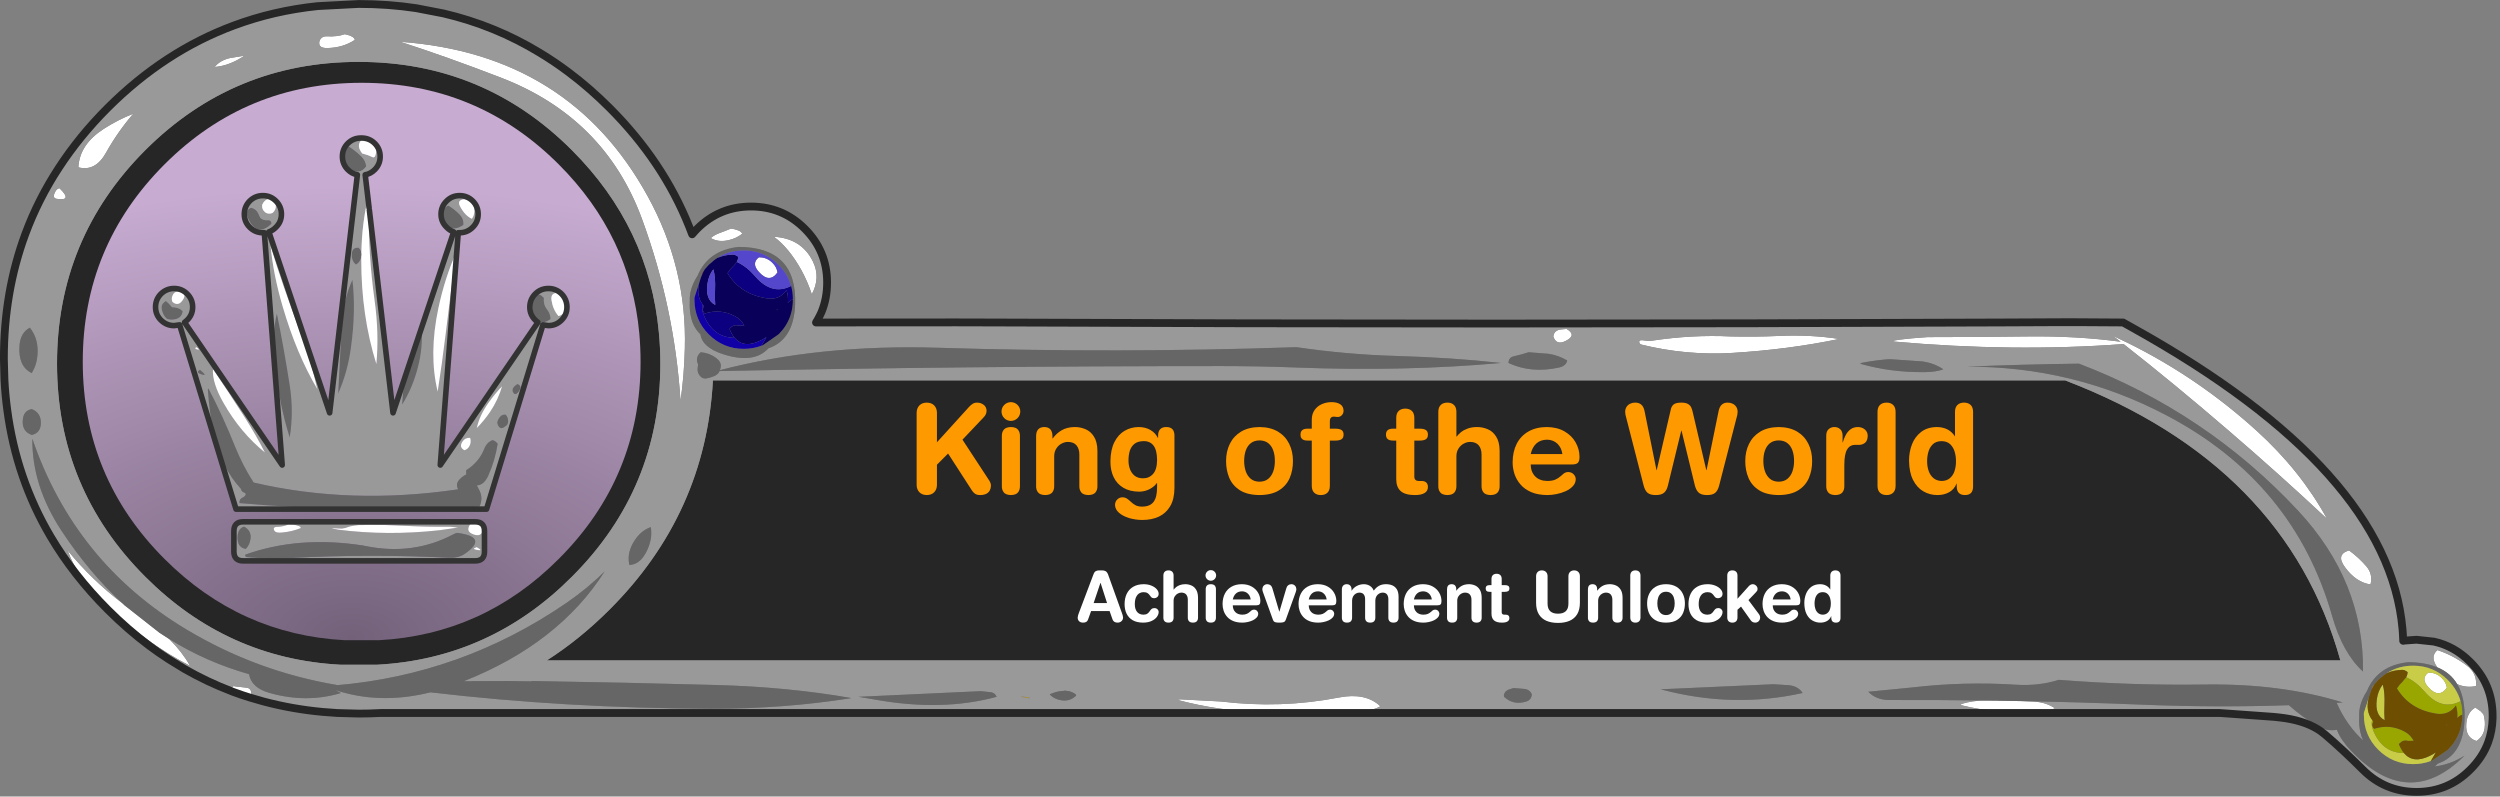 <?xml version="1.0" encoding="UTF-8" standalone="no"?>
<svg xmlns:ffdec="https://www.free-decompiler.com/flash" xmlns:xlink="http://www.w3.org/1999/xlink" ffdec:objectType="frame" height="151.5px" width="475.5px" xmlns="http://www.w3.org/2000/svg">
  <rect width="100%" height="100%" fill="#808080" stroke="none"/>
  <g transform="matrix(1.0, 0.0, 0.0, 1.0, 237.75, 150.75)">
    <use ffdec:characterId="66" height="407.95" transform="matrix(0.371, 0.0, 0.0, 0.371, -237.755, -150.738)" width="1279.9" xlink:href="#sprite0"/>
    <use ffdec:characterId="68" height="285.0" transform="matrix(0.372, 0.0, 0.0, 0.372, -222.009, -135.001)" width="285.2" xlink:href="#sprite1"/>
    <use ffdec:characterId="70" height="230.2" transform="matrix(0.354, 0.0, 0.0, 0.354, -208.7, -125.031)" width="224.05" xlink:href="#sprite2"/>
    <use ffdec:characterId="71" height="32.25" id="am_AchieveName" transform="matrix(1.0, 0.0, 0.0, 1.0, -118.0, -80.0)" width="310.0" xlink:href="#text0"/>
    <use ffdec:characterId="72" height="19.3" transform="matrix(1.0, 0.0, 0.0, 1.0, -140.0, -45.0)" width="360.0" xlink:href="#text1"/>
  </g>
  <defs>
    <g id="sprite0" transform="matrix(1.0, 0.0, 0.0, 1.0, 639.95, 405.95)">
      <use ffdec:characterId="65" height="407.95" transform="matrix(1.0, 0.0, 0.0, 1.0, -639.95, -405.95)" width="1279.9" xlink:href="#shape0"/>
    </g>
    <g id="shape0" transform="matrix(1.0, 0.0, 0.0, 1.0, 639.95, 405.95)">
      <path d="M379.6 -46.85 L382.85 -46.8 382.25 -46.8 380.6 -46.8 380.1 -46.8 379.6 -46.85 M557.7 -45.65 L557.85 -45.65 557.8 -45.5 557.7 -45.65 M576.85 -54.3 L575.9 -52.85 576.05 -53.4 576.55 -54.15 576.55 -54.1 577.25 -55.05 576.85 -54.3" fill="#dcbf25" fill-rule="evenodd" stroke="none"/>
      <path d="M-111.85 -48.1 L-112.45 -47.95 -116.7 -48.75 -116.4 -48.85 -116.35 -49.05 -112.2 -48.45 -111.85 -48.1" fill="#b28e2d" fill-rule="evenodd" stroke="none"/>
      <path d="M200.7 -229.9 Q199.55 -232.1 203.4 -231.4 205.25 -231.05 207.15 -231.35 227.7 -234.45 247.3 -233.5 259.65 -233.2 271.85 -233.75 288.35 -234.5 302.95 -232.2 276.9 -226.8 248.1 -225.05 224.5 -223.65 201.45 -229.35 201.05 -229.45 200.7 -229.9 M162.95 -231.3 Q157.95 -228.65 156.4 -233.5 156.8 -236.8 160.6 -237.1 L163.2 -237.35 Q168.55 -234.2 162.95 -231.3 M9.3 -40.45 Q-16.2 -41.7 -36.4 -47.2 L-34.85 -47.45 -14.0 -46.35 Q16.65 -42.6 46.5 -48.4 60.15 -51.05 67.75 -43.9 64.65 -42.15 60.9 -41.8 L40.75 -40.45 9.3 -40.45 M-521.45 -51.7 L-521.1 -53.05 Q-520.8 -54.0 -520.15 -54.25 L-519.15 -54.05 -513.7 -53.45 Q-511.45 -53.25 -511.1 -51.0 -511.15 -49.35 -511.75 -48.35 L-515.95 -49.7 -520.45 -51.3 -520.95 -51.5 -521.45 -51.7 M336.6 -232.15 L340.45 -232.55 348.25 -233.15 Q373.5 -233.15 398.7 -233.5 424.8 -233.85 447.85 -230.7 L447.2 -230.8 443.35 -233.8 450.65 -230.3 451.15 -230.25 450.85 -229.75 451.1 -230.1 Q486.95 -212.35 516.85 -185.25 539.4 -164.85 553.05 -140.0 528.9 -162.6 503.1 -184.8 474.65 -209.3 448.75 -229.6 392.0 -225.4 330.8 -230.9 L330.75 -231.2 331.45 -231.45 334.0 -231.85 336.6 -232.15 M382.85 -46.8 L383.95 -46.8 385.0 -46.75 396.3 -46.55 397.55 -46.5 402.6 -46.3 Q408.7 -46.05 413.6 -42.9 411.1 -41.75 408.5 -41.5 385.5 -39.4 365.05 -44.55 L365.8 -45.15 Q371.45 -46.8 377.05 -46.85 L377.45 -46.85 379.6 -46.85 380.1 -46.8 380.6 -46.8 382.25 -46.8 382.85 -46.8 M619.8 -55.25 Q616.3 -61.1 609.6 -63.85 605.65 -69.35 609.65 -72.7 617.75 -70.0 624.55 -64.9 630.15 -60.75 629.4 -54.25 624.45 -53.2 619.8 -55.25 M575.35 -106.35 Q567.9 -107.45 562.25 -115.2 557.4 -121.75 564.35 -123.8 569.35 -120.15 573.25 -115.6 576.65 -111.65 575.35 -106.35 M614.5 -53.4 Q610.4 -47.65 605.0 -53.65 600.95 -58.1 604.95 -61.15 609.05 -61.25 611.95 -58.3 614.1 -56.2 614.5 -53.4 M629.7 -26.1 Q623.9 -27.85 624.45 -34.9 624.85 -40.8 629.1 -43.25 L631.8 -41.35 633.3 -39.7 Q634.3 -36.15 633.85 -32.7 633.3 -28.55 629.7 -26.1 M-461.9 -388.15 Q-460.3 -387.8 -459.0 -386.95 -458.35 -386.5 -458.0 -385.55 -464.2 -381.45 -472.25 -381.35 -477.05 -381.3 -476.15 -384.9 -475.25 -387.5 -472.25 -387.35 -466.9 -387.1 -463.2 -388.45 L-461.9 -388.15 M-434.7 -384.55 Q-348.0 -378.3 -307.95 -305.5 -287.7 -268.75 -288.85 -227.35 -289.2 -213.4 -291.05 -200.5 -294.15 -248.3 -310.8 -293.7 -329.9 -345.7 -383.2 -366.2 -411.35 -377.05 -434.7 -384.55 M-523.2 -373.05 Q-526.4 -371.95 -529.85 -371.65 -527.2 -375.05 -521.9 -376.25 L-514.65 -377.45 Q-518.4 -374.75 -523.2 -373.05 M-611.55 -307.8 Q-610.75 -309.25 -609.45 -309.5 -602.45 -302.75 -610.9 -304.05 -613.4 -304.45 -611.55 -307.8 M-599.75 -320.2 Q-599.2 -331.9 -586.7 -339.95 -579.45 -344.6 -571.6 -347.7 -579.6 -338.4 -585.55 -327.75 -591.0 -317.9 -599.75 -320.2 M-553.15 -78.35 Q-546.6 -71.85 -542.45 -64.6 -565.0 -76.1 -586.5 -96.55 -600.3 -109.7 -605.25 -123.8 -592.85 -108.6 -577.25 -96.75 L-577.15 -96.7 -576.05 -95.65 -558.25 -81.65 -553.15 -78.35 M-259.35 -286.2 Q-262.4 -283.75 -266.45 -282.85 -271.7 -281.65 -275.55 -283.95 -273.65 -285.55 -271.2 -286.45 -267.85 -287.65 -265.2 -288.8 -262.9 -288.5 -260.9 -287.6 -260.0 -287.2 -259.35 -286.2 M-250.9 -274.05 Q-246.8 -274.15 -243.9 -271.2 -241.75 -269.1 -241.35 -266.3 -245.45 -260.55 -250.85 -266.55 -254.9 -271.0 -250.9 -274.05 M-229.15 -267.6 Q-235.6 -279.1 -243.2 -284.6 -229.05 -283.8 -223.2 -271.95 -219.15 -263.65 -223.75 -255.15 -225.9 -261.65 -229.15 -267.6" fill="#ffffff" fill-rule="evenodd" stroke="none"/>
      <path d="M575.9 -52.85 L576.85 -54.3 576.65 -53.95 576.3 -53.3 575.2 -50.65 575.9 -52.85 M583.8 -60.85 L584.05 -61.1 584.05 -61.0 583.8 -60.85 M614.25 -33.95 L614.15 -34.4 614.5 -34.45 614.25 -33.95" fill="#770000" fill-rule="evenodd" stroke="none"/>
      <path d="M559.9 -67.4 L-359.6 -67.4 Q-342.65 -78.25 -327.45 -93.45 -278.1 -142.75 -274.45 -210.95 L418.85 -210.95 Q532.0 -167.6 559.9 -67.4 M-346.75 -329.0 Q-307.1 -289.35 -302.15 -235.4 -301.4 -227.65 -301.4 -219.6 -301.4 -155.55 -346.75 -110.3 -388.6 -68.35 -446.55 -65.2 L-465.4 -65.2 Q-523.5 -68.3 -565.45 -110.3 -610.7 -155.55 -610.7 -219.6 -610.7 -283.65 -565.45 -329.0 -520.15 -374.25 -456.05 -374.25 -392.0 -374.25 -346.75 -329.0" fill="#262626" fill-rule="evenodd" stroke="none"/>
      <path d="M-271.8 -274.0 L-271.8 -273.9 -272.15 -273.75 -271.8 -274.0 M-278.6 -267.95 L-279.2 -266.85 -279.3 -267.0 -278.6 -267.95 M-241.35 -247.35 L-241.6 -246.85 -241.7 -247.3 -241.35 -247.35" fill="#800000" fill-rule="evenodd" stroke="none"/>
      <path d="M-279.2 -266.85 L-279.55 -266.2 -280.65 -263.55 -279.8 -266.3 -279.3 -267.05 -279.3 -267.0 -279.2 -266.85" fill="#a60000" fill-rule="evenodd" stroke="none"/>
      <path d="M162.95 -231.3 Q168.55 -234.2 163.2 -237.35 L160.6 -237.1 Q156.8 -236.8 156.4 -233.5 157.95 -228.65 162.95 -231.3 M200.7 -229.9 Q201.05 -229.45 201.45 -229.35 224.5 -223.65 248.1 -225.05 276.9 -226.8 302.95 -232.2 288.35 -234.5 271.85 -233.75 259.65 -233.2 247.3 -233.5 227.7 -234.45 207.15 -231.35 205.25 -231.05 203.4 -231.4 199.55 -232.1 200.7 -229.9 M154.0 -224.6 L143.75 -225.4 Q140.4 -224.3 136.05 -223.3 133.95 -222.85 133.5 -220.85 L133.4 -219.9 Q145.0 -214.45 159.3 -217.55 163.05 -218.4 163.5 -221.2 159.1 -223.8 154.0 -224.6 M75.8 -223.5 Q50.75 -224.2 24.7 -228.0 -66.75 -224.85 -159.05 -227.7 -219.65 -229.55 -270.9 -216.2 L-271.0 -215.8 -270.9 -216.3 -270.7 -216.65 -270.4 -218.05 Q-270.2 -220.55 -272.85 -222.5 -276.3 -225.05 -280.7 -225.4 -283.65 -222.7 -282.1 -219.35 L-282.05 -219.2 -282.3 -217.0 Q-282.45 -213.9 -279.75 -212.15 L-278.2 -211.9 Q-275.95 -212.25 -273.8 -213.15 -271.6 -214.15 -271.05 -215.75 -143.5 -218.3 -13.8 -218.3 5.7 -218.3 25.25 -217.55 79.75 -215.45 129.55 -219.9 104.8 -222.65 75.8 -223.5 M314.65 -220.0 L313.6 -219.55 Q329.25 -215.0 346.95 -215.2 352.5 -215.25 356.35 -216.65 351.6 -219.9 345.5 -220.7 L328.85 -221.85 Q322.05 -221.4 314.65 -220.0 M40.75 -40.45 L60.9 -41.8 Q64.65 -42.15 67.75 -43.9 60.15 -51.05 46.5 -48.4 16.65 -42.6 -14.0 -46.35 L-34.85 -47.45 -36.4 -47.2 Q-16.2 -41.7 9.3 -40.45 L-444.85 -40.45 Q-450.4 -40.15 -456.05 -40.15 L-467.05 -40.45 -474.5 -41.0 Q-490.15 -42.45 -504.8 -46.35 L-511.75 -48.35 Q-511.15 -49.35 -511.1 -51.0 -511.45 -53.25 -513.7 -53.45 L-519.15 -54.05 -520.15 -54.25 Q-520.8 -54.0 -521.1 -53.05 L-521.45 -51.7 Q-533.75 -56.4 -545.2 -62.95 L-553.2 -67.85 -554.05 -68.4 Q-558.85 -71.5 -563.45 -74.95 -574.5 -83.25 -584.7 -93.45 -602.25 -111.0 -614.0 -130.9 -631.55 -160.65 -636.2 -195.7 -637.25 -203.35 -637.65 -211.25 L-637.95 -222.05 Q-637.95 -256.3 -626.95 -286.0 -620.35 -303.85 -609.75 -320.0 -599.2 -336.2 -584.7 -350.7 -555.7 -379.65 -520.2 -392.85 -499.7 -400.5 -477.05 -402.85 L-456.05 -403.95 Q-440.9 -403.95 -426.6 -401.8 L-412.6 -399.1 Q-386.25 -392.95 -363.15 -378.9 -355.6 -374.35 -348.35 -368.9 -337.5 -360.75 -327.45 -350.7 -299.95 -323.2 -286.65 -289.85 L-285.1 -285.85 -283.45 -287.7 -282.5 -288.7 Q-271.05 -300.1 -254.9 -300.1 -238.75 -300.1 -227.35 -288.7 -215.9 -277.25 -215.9 -261.1 -215.9 -252.95 -218.8 -245.95 L-219.65 -244.15 Q-220.55 -242.35 -221.6 -240.65 L-149.65 -240.7 -130.7 -240.65 Q127.35 -239.55 385.1 -240.65 L416.8 -240.8 424.75 -240.8 448.5 -240.65 453.95 -237.6 Q584.6 -164.75 591.75 -83.5 L591.8 -82.9 591.95 -80.85 592.05 -78.8 592.1 -77.45 593.15 -77.6 598.85 -78.0 598.95 -78.0 607.85 -77.05 Q618.35 -74.75 626.5 -66.6 637.95 -55.15 637.95 -39.0 L637.95 -37.7 Q637.75 -31.15 635.65 -25.4 632.8 -17.7 626.5 -11.45 615.1 0.0 598.95 0.0 582.8 0.0 571.35 -11.45 561.2 -21.6 552.05 -29.4 L549.8 -31.15 548.2 -32.2 Q540.55 -36.85 528.75 -38.15 L525.5 -38.5 525.3 -38.5 519.1 -38.95 498.15 -40.45 40.75 -40.45 M277.15 -54.7 L269.3 -55.2 211.4 -52.6 Q248.35 -42.7 284.2 -50.7 281.95 -54.25 277.15 -54.7 M141.5 -52.8 L136.0 -53.25 133.5 -52.45 Q131.45 -51.65 131.05 -49.65 L131.15 -48.75 Q135.95 -44.25 142.6 -46.35 145.15 -47.15 145.4 -50.05 144.25 -52.55 141.5 -52.8 M336.6 -232.15 L334.0 -231.85 331.45 -231.45 330.75 -231.2 330.8 -230.9 Q392.0 -225.4 448.75 -229.6 474.65 -209.3 503.1 -184.8 528.9 -162.6 553.05 -140.0 539.4 -164.85 516.85 -185.25 486.95 -212.35 451.1 -230.1 L450.85 -229.75 451.15 -230.25 450.65 -230.3 443.35 -233.8 447.2 -230.8 447.85 -230.7 Q424.8 -233.85 398.7 -233.5 373.5 -233.15 348.25 -233.15 L340.45 -232.55 336.6 -232.15 M425.9 -219.55 Q397.4 -219.2 368.4 -218.0 422.95 -218.2 470.75 -193.05 536.2 -158.65 555.65 -90.25 561.05 -71.2 571.5 -61.7 572.05 -107.95 538.1 -144.3 491.1 -194.65 425.9 -219.55 M396.3 -46.55 Q426.95 -46.0 457.5 -44.75 496.85 -43.15 533.5 -44.45 539.9 -38.7 548.0 -33.8 552.85 -30.9 558.1 -31.85 560.15 -26.55 565.3 -21.15 594.95 10.15 623.6 -18.65 616.3 -14.0 608.35 -13.05 L609.85 -14.5 Q622.85 -18.95 623.55 -36.9 624.0 -48.3 619.8 -55.25 624.45 -53.2 629.4 -54.25 630.15 -60.75 624.55 -64.9 617.75 -70.0 609.65 -72.7 605.65 -69.35 609.6 -63.85 603.45 -66.45 594.6 -66.5 578.9 -64.75 573.55 -51.75 569.15 -44.95 569.55 -38.45 569.3 -34.9 570.05 -31.05 570.55 -28.55 571.55 -26.4 563.1 -34.1 558.0 -45.65 L561.15 -45.85 Q529.75 -55.6 490.6 -55.05 452.95 -54.5 415.55 -57.45 405.3 -54.2 393.55 -54.95 366.9 -56.65 340.45 -53.55 L317.85 -51.35 Q321.95 -47.05 328.85 -47.1 353.0 -47.2 377.05 -46.85 371.45 -46.8 365.8 -45.15 L365.05 -44.55 Q385.5 -39.4 408.5 -41.5 411.1 -41.75 413.6 -42.9 408.7 -46.05 402.6 -46.3 L397.55 -46.5 396.3 -46.55 M575.35 -106.35 Q576.65 -111.65 573.25 -115.6 569.35 -120.15 564.35 -123.8 557.4 -121.75 562.25 -115.2 567.9 -107.45 575.35 -106.35 M629.7 -26.1 Q633.3 -28.55 633.85 -32.7 634.3 -36.15 633.3 -39.7 L631.8 -41.35 629.1 -43.25 Q624.85 -40.8 624.45 -34.9 623.9 -27.85 629.7 -26.1 M559.9 -67.4 Q532.0 -167.6 418.85 -210.95 L-274.45 -210.95 Q-278.1 -142.75 -327.45 -93.45 -342.65 -78.25 -359.6 -67.4 L559.9 -67.4 M-461.9 -388.15 L-463.2 -388.45 Q-466.9 -387.1 -472.25 -387.35 -475.25 -387.5 -476.15 -384.9 -477.05 -381.3 -472.25 -381.35 -464.2 -381.45 -458.0 -385.55 -458.35 -386.5 -459.0 -386.95 -460.3 -387.8 -461.9 -388.15 M-346.75 -329.0 Q-392.0 -374.25 -456.05 -374.25 -520.15 -374.25 -565.45 -329.0 -610.7 -283.65 -610.7 -219.6 -610.7 -155.55 -565.45 -110.3 -523.5 -68.3 -465.4 -65.2 L-446.55 -65.2 Q-388.6 -68.35 -346.75 -110.3 -301.4 -155.55 -301.4 -219.6 -301.4 -227.65 -302.15 -235.4 -307.1 -289.35 -346.75 -329.0 M-599.75 -320.2 Q-591.0 -317.9 -585.55 -327.75 -579.6 -338.4 -571.6 -347.7 -579.45 -344.6 -586.7 -339.95 -599.2 -331.9 -599.75 -320.2 M-611.55 -307.8 Q-613.4 -304.45 -610.9 -304.05 -602.45 -302.75 -609.45 -309.5 -610.75 -309.25 -611.55 -307.8 M-523.2 -373.05 Q-518.4 -374.75 -514.65 -377.45 L-521.9 -376.25 Q-527.2 -375.05 -529.85 -371.65 -526.4 -371.95 -523.2 -373.05 M-434.7 -384.55 Q-411.35 -377.05 -383.2 -366.2 -329.9 -345.7 -310.8 -293.7 -294.15 -248.3 -291.05 -200.5 -289.2 -213.4 -288.85 -227.35 -287.7 -268.75 -307.95 -305.5 -348.0 -378.3 -434.7 -384.55 M-553.15 -78.35 Q-534.2 -66.55 -512.25 -60.35 -511.05 -53.35 -501.8 -50.75 -482.85 -45.35 -465.15 -50.7 L-468.05 -52.25 -465.6 -51.45 -463.85 -50.95 Q-442.75 -45.2 -419.25 -51.05 -350.05 -42.9 -275.55 -42.65 -238.65 -42.5 -203.4 -48.1 -235.9 -53.8 -272.65 -54.8 -319.75 -56.1 -367.4 -56.85 L-367.4 -56.65 -379.4 -56.85 -402.15 -56.75 Q-353.45 -76.05 -329.9 -113.1 -338.65 -104.35 -349.9 -96.65 -403.35 -60.1 -467.7 -54.65 L-466.9 -54.75 Q-508.35 -61.7 -544.4 -83.3 -601.7 -117.7 -623.35 -181.05 -623.6 -156.9 -608.35 -133.8 -594.3 -112.45 -577.25 -96.75 -592.85 -108.6 -605.25 -123.8 -600.3 -109.7 -586.5 -96.55 -565.0 -76.1 -542.45 -64.6 -546.6 -71.85 -553.15 -78.35 M-619.0 -188.8 Q-618.75 -194.3 -623.65 -196.25 -627.5 -195.6 -628.15 -191.5 -629.15 -184.95 -623.65 -183.0 -619.2 -184.0 -619.0 -188.8 M-620.7 -224.35 Q-620.15 -232.4 -624.65 -238.0 -629.5 -235.4 -629.95 -228.7 -630.7 -218.15 -623.65 -214.7 -621.0 -219.15 -620.7 -224.35 M-259.35 -286.2 Q-260.0 -287.2 -260.9 -287.6 -262.9 -288.5 -265.2 -288.8 -267.85 -287.65 -271.2 -286.45 -273.65 -285.55 -275.55 -283.95 -271.7 -281.65 -266.45 -282.85 -262.4 -283.75 -259.35 -286.2 M-261.25 -279.4 Q-276.95 -277.65 -282.3 -264.65 -286.7 -257.85 -286.3 -251.35 -286.55 -247.8 -285.8 -243.95 -284.7 -238.25 -280.85 -234.6 -279.9 -227.85 -269.25 -224.4 -253.4 -219.3 -246.0 -227.4 -233.0 -231.85 -232.3 -249.8 -231.15 -279.25 -261.25 -279.4 M-229.15 -267.6 Q-225.9 -261.65 -223.75 -255.15 -219.15 -263.65 -223.2 -271.95 -229.05 -283.8 -243.2 -284.6 -235.6 -279.1 -229.15 -267.6 M-91.85 -51.65 L-94.35 -51.95 -94.35 -51.8 Q-97.0 -51.75 -99.5 -50.9 L-101.8 -50.05 Q-99.65 -47.55 -95.75 -46.95 -91.3 -46.3 -88.2 -49.4 L-88.45 -50.05 Q-90.0 -51.15 -91.85 -51.65 M-199.85 -48.75 L-191.45 -47.35 Q-157.05 -41.1 -129.0 -48.75 -129.8 -50.8 -131.9 -51.1 L-137.05 -51.65 -199.85 -48.75 M-308.9 -122.45 Q-305.2 -129.2 -306.3 -135.75 -310.9 -134.1 -313.95 -129.85 -318.8 -123.15 -317.3 -116.35 -312.15 -116.5 -308.9 -122.45 M-111.85 -48.1 L-112.2 -48.45 -116.35 -49.05 -116.4 -48.85 -116.7 -48.75 -112.45 -47.95 -111.85 -48.1" fill="#999999" fill-rule="evenodd" stroke="none"/>
      <path d="M314.65 -220.0 Q322.05 -221.4 328.85 -221.85 L345.5 -220.7 Q351.6 -219.9 356.35 -216.65 352.5 -215.25 346.95 -215.2 329.25 -215.0 313.6 -219.55 L314.65 -220.0 M75.8 -223.5 Q104.8 -222.65 129.55 -219.9 79.75 -215.45 25.25 -217.55 5.7 -218.3 -13.8 -218.3 -143.5 -218.3 -271.05 -215.75 -271.6 -214.15 -273.8 -213.15 -275.95 -212.25 -278.2 -211.9 L-279.75 -212.15 Q-282.45 -213.9 -282.3 -217.0 L-282.05 -219.2 -282.1 -219.35 Q-283.65 -222.7 -280.7 -225.4 -276.3 -225.05 -272.85 -222.5 -270.2 -220.55 -270.4 -218.05 L-270.7 -216.65 -270.9 -216.3 -271.0 -215.8 -270.9 -216.2 Q-219.65 -229.55 -159.05 -227.7 -66.75 -224.85 24.7 -228.0 50.75 -224.2 75.8 -223.5 M154.0 -224.6 Q159.1 -223.8 163.5 -221.2 163.05 -218.4 159.3 -217.55 145.0 -214.45 133.4 -219.9 L133.5 -220.85 Q133.95 -222.85 136.05 -223.3 140.4 -224.3 143.75 -225.4 L154.0 -224.6 M141.5 -52.8 Q144.25 -52.55 145.4 -50.05 145.15 -47.15 142.6 -46.35 135.95 -44.25 131.15 -48.75 L131.05 -49.65 Q131.45 -51.65 133.5 -52.45 L136.0 -53.25 141.5 -52.8 M277.15 -54.7 Q281.95 -54.25 284.2 -50.7 248.35 -42.7 211.4 -52.6 L269.3 -55.2 277.15 -54.7 M425.9 -219.55 Q491.1 -194.65 538.1 -144.3 572.05 -107.95 571.5 -61.7 561.05 -71.2 555.65 -90.25 536.2 -158.65 470.75 -193.05 422.95 -218.2 368.4 -218.0 397.4 -219.2 425.9 -219.55 M396.3 -46.55 L385.0 -46.75 383.95 -46.8 382.85 -46.8 379.6 -46.85 377.45 -46.85 377.05 -46.85 Q353.0 -47.2 328.85 -47.1 321.95 -47.05 317.85 -51.35 L340.45 -53.55 Q366.9 -56.65 393.55 -54.95 405.3 -54.2 415.55 -57.45 452.95 -54.5 490.6 -55.05 529.75 -55.6 561.15 -45.85 L558.0 -45.65 Q563.1 -34.1 571.55 -26.4 570.55 -28.55 570.05 -31.05 569.3 -34.9 569.55 -38.45 569.15 -44.95 573.55 -51.75 578.9 -64.75 594.6 -66.5 603.45 -66.45 609.6 -63.85 616.3 -61.1 619.8 -55.25 624.0 -48.3 623.55 -36.9 622.85 -18.95 609.85 -14.5 L608.35 -13.05 Q616.3 -14.0 623.6 -18.65 594.95 10.15 565.3 -21.15 560.15 -26.55 558.1 -31.85 552.85 -30.9 548.0 -33.8 539.9 -38.7 533.5 -44.45 496.85 -43.15 457.5 -44.75 426.95 -46.0 396.3 -46.55 M557.7 -45.65 L557.8 -45.5 557.85 -45.65 557.7 -45.65 M577.25 -55.05 L576.55 -54.1 576.55 -54.15 576.05 -53.4 575.9 -52.85 575.2 -50.65 574.45 -48.3 571.95 -40.5 571.95 -40.25 571.95 -40.0 571.95 -39.5 Q571.95 -29.0 579.3 -21.65 586.75 -14.25 597.2 -14.25 602.05 -14.25 606.25 -15.85 L606.6 -15.95 607.15 -16.2 615.0 -21.6 615.0 -21.65 615.5 -22.15 615.6 -22.25 617.3 -24.2 617.65 -24.65 Q622.4 -31.05 622.4 -39.5 L622.4 -39.6 Q622.4 -43.25 621.5 -46.5 619.8 -52.55 615.0 -57.35 607.65 -64.7 597.2 -64.7 589.9 -64.7 584.05 -61.1 L583.8 -60.85 583.65 -60.85 582.1 -59.75 579.8 -57.85 579.7 -57.7 579.45 -57.45 579.3 -57.35 577.25 -55.05 M-620.7 -224.35 Q-621.0 -219.15 -623.65 -214.7 -630.7 -218.15 -629.95 -228.7 -629.5 -235.4 -624.65 -238.0 -620.15 -232.4 -620.7 -224.35 M-619.0 -188.8 Q-619.2 -184.0 -623.65 -183.0 -629.15 -184.95 -628.15 -191.5 -627.5 -195.6 -623.65 -196.25 -618.75 -194.3 -619.0 -188.8 M-577.25 -96.75 Q-594.3 -112.45 -608.35 -133.8 -623.6 -156.9 -623.35 -181.05 -601.7 -117.7 -544.4 -83.3 -508.35 -61.7 -466.9 -54.75 L-467.7 -54.65 Q-403.35 -60.1 -349.9 -96.65 -338.65 -104.35 -329.9 -113.1 -353.45 -76.05 -402.15 -56.75 L-379.4 -56.85 -367.4 -56.65 -367.4 -56.85 Q-319.75 -56.1 -272.65 -54.8 -235.9 -53.8 -203.4 -48.1 -238.65 -42.5 -275.55 -42.65 -350.05 -42.9 -419.25 -51.05 -442.75 -45.2 -463.85 -50.95 L-465.6 -51.45 -468.05 -52.25 -465.15 -50.7 Q-482.85 -45.35 -501.8 -50.75 -511.05 -53.35 -512.25 -60.35 -534.2 -66.55 -553.15 -78.35 L-558.25 -81.65 -576.05 -95.65 -577.15 -96.7 -577.25 -96.75 M-234.35 -259.4 Q-236.05 -265.45 -240.85 -270.25 -248.2 -277.6 -258.65 -277.6 -265.95 -277.6 -271.8 -274.0 L-272.15 -273.75 -272.2 -273.75 -273.75 -272.65 -276.55 -270.25 -278.6 -267.95 -279.3 -267.0 -279.3 -267.05 -279.8 -266.3 -280.65 -263.55 -281.4 -261.2 -283.9 -253.4 -283.9 -253.15 -283.9 -252.9 -283.9 -252.4 Q-283.9 -241.9 -276.55 -234.55 -269.1 -227.15 -258.65 -227.15 -253.8 -227.15 -249.6 -228.75 L-249.25 -228.85 -248.7 -229.1 -240.85 -234.55 -240.25 -235.15 -238.55 -237.1 -238.2 -237.55 Q-233.45 -243.95 -233.45 -252.4 L-233.45 -252.5 Q-233.45 -256.15 -234.35 -259.4 M-261.25 -279.4 Q-231.15 -279.25 -232.3 -249.8 -233.0 -231.85 -246.0 -227.4 -253.4 -219.3 -269.25 -224.4 -279.9 -227.85 -280.85 -234.6 -284.7 -238.25 -285.8 -243.95 -286.55 -247.8 -286.3 -251.35 -286.7 -257.85 -282.3 -264.65 -276.95 -277.65 -261.25 -279.4 M-308.9 -122.45 Q-312.15 -116.5 -317.3 -116.35 -318.8 -123.15 -313.95 -129.85 -310.9 -134.1 -306.3 -135.75 -305.2 -129.2 -308.9 -122.45 M-199.85 -48.75 L-137.05 -51.65 -131.9 -51.1 Q-129.8 -50.8 -129.0 -48.75 -157.05 -41.1 -191.45 -47.35 L-199.85 -48.75 M-91.85 -51.65 Q-90.0 -51.15 -88.45 -50.05 L-88.2 -49.4 Q-91.3 -46.3 -95.75 -46.95 -99.65 -47.55 -101.8 -50.05 L-99.5 -50.9 Q-97.0 -51.75 -94.35 -51.8 L-94.35 -51.95 -91.85 -51.65" fill="#666666" fill-rule="evenodd" stroke="none"/>
      <path d="M-271.8 -273.9 Q-268.65 -275.3 -264.5 -275.45 L-264.5 -275.5 -263.25 -275.35 -261.8 -274.6 -261.45 -274.2 Q-261.55 -272.9 -262.2 -271.7 -262.9 -270.5 -264.1 -269.4 -265.7 -267.9 -266.95 -265.95 -260.55 -255.3 -247.05 -253.05 -240.35 -251.95 -236.7 -257.25 -235.7 -254.05 -236.0 -250.75 -234.95 -252.0 -233.45 -252.5 L-233.45 -252.4 Q-233.45 -243.95 -238.2 -237.55 L-238.55 -237.1 -240.25 -235.15 -240.85 -234.55 -248.7 -229.1 -249.25 -228.85 -249.6 -228.75 -247.0 -233.15 Q-248.4 -232.2 -250.05 -231.4 -258.6 -227.15 -263.35 -232.8 -264.85 -234.6 -265.95 -237.35 L-265.6 -237.8 Q-263.65 -239.8 -261.35 -239.05 L-258.35 -239.1 Q-260.1 -242.25 -263.0 -243.8 -270.5 -247.85 -278.6 -245.25 L-279.05 -245.75 Q-280.0 -246.95 -279.35 -248.25 L-279.15 -249.1 -279.15 -249.15 -279.65 -249.75 Q-283.15 -254.5 -281.4 -261.2 L-280.65 -263.55 -279.55 -266.2 -279.2 -266.85 -278.6 -267.95 -276.55 -270.25 -273.75 -272.65 -272.2 -273.75 -272.15 -273.75 -271.8 -273.9 M-274.2 -267.9 Q-276.7 -264.85 -277.3 -260.2 -278.35 -252.25 -273.25 -249.65 -273.55 -253.45 -273.35 -257.35 -273.05 -263.8 -274.2 -267.9 M-241.35 -247.35 L-241.7 -247.3 -241.6 -246.85 -241.35 -247.35" fill="#080059" fill-rule="evenodd" stroke="none"/>
      <path d="M-262.2 -271.7 Q-257.1 -269.35 -252.8 -264.35 -244.15 -254.3 -234.35 -259.4 -233.45 -256.15 -233.45 -252.5 -234.95 -252.0 -236.0 -250.75 -235.7 -254.05 -236.7 -257.25 -240.35 -251.95 -247.05 -253.05 -260.55 -255.3 -266.95 -265.95 -265.7 -267.9 -264.1 -269.4 -262.9 -270.5 -262.2 -271.7 M-279.65 -249.75 L-279.15 -249.15 -279.15 -249.1 -279.35 -248.25 Q-280.0 -246.95 -279.05 -245.75 L-278.6 -245.25 Q-270.5 -247.85 -263.0 -243.8 -260.1 -242.25 -258.35 -239.1 L-261.35 -239.05 Q-263.65 -239.8 -265.6 -237.8 L-265.95 -237.35 Q-264.85 -234.6 -263.35 -232.8 -274.25 -232.85 -279.0 -244.1 -280.4 -247.4 -279.65 -249.75" fill="#0c0080" fill-rule="evenodd" stroke="none"/>
      <path d="M-262.2 -271.7 Q-261.55 -272.9 -261.45 -274.2 L-261.8 -274.6 -263.25 -275.35 -264.5 -275.5 -264.5 -275.45 Q-268.65 -275.3 -271.8 -273.9 L-271.8 -274.0 Q-265.95 -277.6 -258.65 -277.6 -248.2 -277.6 -240.85 -270.25 -236.05 -265.45 -234.35 -259.4 -244.15 -254.3 -252.8 -264.35 -257.1 -269.35 -262.2 -271.7 M-274.2 -267.9 Q-273.05 -263.8 -273.35 -257.35 -273.55 -253.45 -273.25 -249.65 -278.35 -252.25 -277.3 -260.2 -276.7 -264.85 -274.2 -267.9 M-250.9 -274.05 Q-254.9 -271.0 -250.85 -266.55 -245.45 -260.55 -241.35 -266.3 -241.75 -269.1 -243.9 -271.2 -246.8 -274.15 -250.9 -274.05" fill="#5447cc" fill-rule="evenodd" stroke="none"/>
      <path d="M-281.4 -261.2 Q-283.15 -254.5 -279.65 -249.75 -280.4 -247.4 -279.0 -244.1 -274.25 -232.85 -263.35 -232.8 -258.6 -227.15 -250.05 -231.4 -248.4 -232.2 -247.0 -233.15 L-249.6 -228.75 Q-253.8 -227.15 -258.65 -227.15 -269.1 -227.15 -276.55 -234.55 -283.9 -241.9 -283.9 -252.4 L-283.9 -252.9 -283.9 -253.15 -283.9 -253.4 -281.4 -261.2" fill="#1000a6" fill-rule="evenodd" stroke="none"/>
      <path d="M614.5 -53.4 Q614.1 -56.2 611.95 -58.3 609.05 -61.25 604.95 -61.15 600.95 -58.1 605.0 -53.65 610.4 -47.65 614.5 -53.4 M584.05 -61.1 Q589.9 -64.7 597.2 -64.7 607.65 -64.7 615.0 -57.35 619.8 -52.55 621.5 -46.5 611.7 -41.4 603.05 -51.45 598.75 -56.45 593.65 -58.8 594.3 -60.0 594.4 -61.3 L594.05 -61.7 592.6 -62.45 591.35 -62.6 591.35 -62.55 Q587.2 -62.4 584.05 -61.0 L584.05 -61.1 M606.25 -15.85 Q602.05 -14.25 597.2 -14.25 586.75 -14.25 579.3 -21.65 571.95 -29.0 571.95 -39.5 L571.95 -40.0 571.95 -40.25 571.95 -40.5 574.45 -48.3 Q572.7 -41.6 576.2 -36.85 575.45 -34.5 576.85 -31.2 581.6 -19.95 592.5 -19.9 597.25 -14.25 605.8 -18.5 607.45 -19.3 608.85 -20.25 L606.5 -16.25 606.25 -15.85 M582.6 -36.75 Q577.5 -39.35 578.55 -47.3 579.15 -51.95 581.65 -55.0 582.8 -50.9 582.5 -44.45 582.3 -40.55 582.6 -36.75" fill="#c9cc47" fill-rule="evenodd" stroke="none"/>
      <path d="M621.5 -46.5 Q622.4 -43.25 622.4 -39.6 620.9 -39.1 619.85 -37.85 620.15 -41.15 619.15 -44.35 615.5 -39.05 608.8 -40.15 595.3 -42.4 588.9 -53.05 590.15 -55.0 591.75 -56.5 L593.65 -58.8 Q598.75 -56.45 603.05 -51.45 611.7 -41.4 621.5 -46.5 M576.2 -36.85 L576.7 -36.25 576.7 -36.2 576.5 -35.35 Q575.85 -34.05 576.8 -32.85 L577.25 -32.35 Q585.35 -34.95 592.85 -30.9 595.75 -29.35 597.5 -26.2 L594.5 -26.15 Q592.2 -26.9 590.25 -24.9 L589.9 -24.45 Q591.0 -21.7 592.5 -19.9 581.6 -19.95 576.85 -31.2 575.45 -34.5 576.2 -36.85" fill="#9aa600" fill-rule="evenodd" stroke="none"/>
      <path d="M576.85 -54.3 L577.25 -55.05 579.3 -57.35 579.45 -57.45 579.7 -57.7 579.8 -57.85 582.1 -59.75 583.65 -60.85 583.8 -60.85 584.05 -61.0 Q587.2 -62.4 591.35 -62.55 L591.35 -62.6 592.6 -62.45 594.05 -61.7 594.4 -61.3 Q594.3 -60.0 593.65 -58.8 L591.75 -56.5 Q590.15 -55.0 588.9 -53.05 595.3 -42.4 608.8 -40.15 615.5 -39.05 619.15 -44.35 620.15 -41.15 619.85 -37.85 620.9 -39.1 622.4 -39.6 L622.4 -39.5 Q622.4 -31.05 617.65 -24.65 L617.3 -24.2 615.6 -22.25 615.5 -22.15 615.0 -21.65 615.0 -21.6 607.15 -16.2 606.6 -15.95 606.25 -15.85 606.5 -16.25 608.85 -20.25 Q607.45 -19.3 605.8 -18.5 597.25 -14.25 592.5 -19.9 591.0 -21.7 589.9 -24.45 L590.25 -24.9 Q592.2 -26.9 594.5 -26.15 L597.5 -26.2 Q595.75 -29.35 592.85 -30.9 585.35 -34.95 577.25 -32.35 L576.8 -32.85 Q575.85 -34.05 576.5 -35.35 L576.7 -36.2 576.7 -36.25 576.2 -36.85 Q572.7 -41.6 574.45 -48.3 L575.2 -50.65 576.3 -53.3 576.65 -53.95 576.85 -54.3 M582.6 -36.75 Q582.3 -40.55 582.5 -44.45 582.8 -50.9 581.65 -55.0 579.15 -51.95 578.55 -47.3 577.5 -39.35 582.6 -36.75 M614.25 -33.95 L614.5 -34.45 614.15 -34.4 614.25 -33.95" fill="#6e4e00" fill-rule="evenodd" stroke="none"/>
      <path d="M40.75 -40.45 L498.15 -40.45 519.1 -38.95 525.3 -38.5 525.5 -38.5 528.75 -38.15 Q540.55 -36.85 548.2 -32.2 L549.8 -31.15 552.05 -29.4 Q561.2 -21.6 571.35 -11.45 582.8 0.0 598.95 0.0 615.1 0.0 626.5 -11.45 632.8 -17.7 635.65 -25.4 637.75 -31.15 637.95 -37.7 L637.95 -39.0 Q637.95 -55.15 626.5 -66.6 618.35 -74.75 607.85 -77.05 L598.95 -78.0 598.85 -78.0 593.15 -77.6 592.1 -77.45 592.05 -78.8 591.95 -80.85 591.8 -82.9 591.75 -83.5 Q584.6 -164.75 453.95 -237.6 L448.5 -240.65 424.75 -240.8 416.8 -240.8 385.1 -240.65 Q127.35 -239.55 -130.7 -240.65 L-149.65 -240.7 -221.6 -240.65 Q-220.55 -242.35 -219.65 -244.15 L-218.8 -245.95 Q-215.9 -252.95 -215.9 -261.1 -215.9 -277.25 -227.35 -288.7 -238.75 -300.1 -254.9 -300.1 -271.05 -300.1 -282.5 -288.7 L-283.45 -287.7 -285.1 -285.85 -286.65 -289.85 Q-299.95 -323.2 -327.45 -350.7 -337.5 -360.75 -348.35 -368.9 -355.6 -374.35 -363.15 -378.9 -386.25 -392.95 -412.6 -399.1 L-426.6 -401.8 Q-440.9 -403.95 -456.05 -403.95 L-477.05 -402.85 Q-499.7 -400.5 -520.2 -392.85 -555.7 -379.65 -584.7 -350.7 -599.2 -336.2 -609.75 -320.0 -620.35 -303.85 -626.95 -286.0 -637.95 -256.3 -637.95 -222.05 L-637.65 -211.25 Q-637.25 -203.35 -636.2 -195.7 -631.55 -160.65 -614.0 -130.9 -602.25 -111.0 -584.7 -93.45 -574.5 -83.25 -563.45 -74.95 -558.85 -71.5 -554.05 -68.4 L-553.2 -67.85 -545.2 -62.95 Q-533.75 -56.4 -521.45 -51.7 L-520.95 -51.5 -520.45 -51.3 -515.95 -49.7 -511.75 -48.35 -504.8 -46.35 Q-490.15 -42.45 -474.5 -41.0 L-467.05 -40.45 -456.05 -40.15 Q-450.4 -40.15 -444.85 -40.45 L9.3 -40.45 40.75 -40.45 Z" fill="none" stroke="#262626" stroke-linecap="round" stroke-linejoin="round" stroke-width="4.0"/>
    </g>
    <g id="sprite1" transform="matrix(1.0, 0.0, 0.0, 1.0, 142.6, 285.0)">
      <use ffdec:characterId="67" height="285.0" transform="matrix(1.0, 0.0, 0.0, 1.0, -142.6, -285.0)" width="285.2" xlink:href="#shape1"/>
    </g>
    <g id="shape1" transform="matrix(1.0, 0.0, 0.0, 1.0, 142.6, 285.0)">
      <path d="M100.8 -243.25 Q137.35 -206.7 141.95 -156.95 142.6 -149.8 142.6 -142.4 142.6 -83.35 100.8 -41.6 62.25 -2.9 8.75 0.0 L-8.6 0.0 Q-62.15 -2.85 -100.85 -41.6 -142.6 -83.35 -142.6 -142.4 -142.6 -201.45 -100.85 -243.25 -59.1 -285.0 0.0 -285.0 59.05 -285.0 100.8 -243.25" fill="url(#gradient0)" fill-rule="evenodd" stroke="none"/>
    </g>
    <radialGradient cx="0" cy="0" gradientTransform="matrix(0.48, 0.0, 0.0, 0.282, -5.1, -1.3)" gradientUnits="userSpaceOnUse" id="gradient0" r="819.2" spreadMethod="pad">
      <stop offset="0.0" stop-color="#73617a"/>
      <stop offset="1.0" stop-color="#c7abd1"/>
    </radialGradient>
    <g id="sprite2" transform="matrix(1.0, 0.0, 0.0, 1.0, 112.05, 228.7)">
      <use ffdec:characterId="69" height="230.2" transform="matrix(1.0, 0.0, 0.0, 1.0, -112.05, -228.7)" width="224.05" xlink:href="#shape2"/>
    </g>
    <g id="shape2" transform="matrix(1.0, 0.0, 0.0, 1.0, 112.05, 228.7)">
      <path d="M4.85 -184.15 Q3.85 -184.75 4.2 -186.9 L4.35 -188.45 4.85 -184.15" fill="#eee2bc" fill-rule="evenodd" stroke="none"/>
      <path d="M-6.05 -27.8 L-67.3 -27.8 -97.6 -126.8 -100.55 -126.4 Q-104.65 -126.4 -107.65 -129.35 -110.55 -132.25 -110.55 -136.35 -110.55 -140.5 -107.65 -143.45 -104.65 -146.35 -100.55 -146.35 -96.45 -146.35 -93.55 -143.45 -90.6 -140.5 -90.6 -136.35 -90.6 -132.25 -93.55 -129.35 L-94.95 -128.15 -42.5 -51.5 -52.1 -176.3 -52.85 -176.3 Q-57.0 -176.3 -59.95 -179.25 -62.85 -182.15 -62.85 -186.25 -62.85 -190.4 -59.95 -193.35 -57.0 -196.25 -52.85 -196.25 -48.75 -196.25 -45.85 -193.35 -42.9 -190.4 -42.9 -186.25 -42.9 -182.15 -45.85 -179.25 -47.55 -177.5 -49.65 -176.75 L-17.0 -79.55 -2.1 -207.45 Q-5.0 -207.95 -7.25 -210.2 -10.15 -213.15 -10.15 -217.25 -10.15 -221.35 -7.25 -224.3 -4.3 -227.2 -0.2 -227.2 L0.15 -227.2 Q4.3 -227.2 7.25 -224.3 10.15 -221.35 10.15 -217.25 10.15 -213.15 7.25 -210.2 5.0 -207.95 2.1 -207.45 L3.6 -194.8 Q0.4 -181.7 0.05 -165.75 L0.05 -165.7 Q-0.25 -167.15 -1.45 -168.3 -4.7 -168.45 -5.05 -165.45 -5.55 -161.3 -2.85 -159.2 -0.7 -160.35 -0.05 -163.05 L0.0 -163.25 0.0 -161.85 Q-0.05 -131.85 8.1 -105.75 9.65 -122.15 7.1 -140.3 3.65 -164.9 4.05 -190.25 L4.2 -189.7 4.35 -188.45 4.2 -186.9 Q3.85 -184.75 4.85 -184.15 L17.05 -79.55 49.65 -176.75 Q47.5 -177.5 45.85 -179.25 42.85 -182.15 42.85 -186.25 42.85 -190.4 45.85 -193.35 48.75 -196.25 52.85 -196.25 56.95 -196.25 59.9 -193.35 62.8 -190.4 62.8 -186.25 62.8 -182.15 59.9 -179.25 56.95 -176.3 52.85 -176.3 L52.1 -176.3 42.45 -51.5 94.9 -128.15 93.5 -129.35 Q90.55 -132.25 90.55 -136.35 90.55 -140.5 93.5 -143.45 96.4 -146.35 100.55 -146.35 104.65 -146.35 107.6 -143.45 L107.7 -143.35 106.0 -143.95 Q101.55 -144.3 102.2 -140.0 103.0 -134.85 106.0 -131.5 109.95 -132.8 110.5 -136.55 L110.5 -136.35 Q110.5 -132.25 107.6 -129.35 104.65 -126.4 100.55 -126.4 L97.6 -126.8 67.3 -27.8 28.2 -27.8 30.55 -27.85 63.5 -29.1 Q65.5 -33.4 63.65 -37.5 L62.1 -40.55 Q65.9 -40.7 68.2 -45.75 71.95 -54.05 73.3 -63.0 L71.95 -64.25 70.65 -64.9 Q67.55 -63.9 66.05 -60.15 63.2 -53.0 56.35 -48.7 L56.35 -48.0 56.35 -46.4 Q54.35 -45.5 52.6 -43.55 50.55 -41.2 52.05 -38.45 -5.85 -29.95 -57.85 -42.1 -63.8 -51.35 -67.85 -61.5 -74.25 -77.55 -82.1 -92.6 L-82.45 -92.2 Q-81.75 -79.95 -79.0 -67.5 -75.2 -50.1 -64.65 -38.7 -64.4 -37.1 -62.65 -36.6 L-62.05 -36.05 Q-62.15 -34.75 -63.6 -34.1 -65.7 -33.15 -65.4 -31.05 -36.95 -28.6 -8.35 -27.85 L-6.05 -27.8 M7.0 -223.2 Q4.8 -226.6 0.95 -226.5 L-0.2 -225.8 Q-1.85 -223.85 -1.0 -221.45 -0.5 -220.15 0.5 -218.9 3.4 -218.2 5.95 -216.95 6.95 -216.5 7.4 -217.45 8.75 -220.55 7.0 -223.2 M93.15 -142.0 L91.9 -140.6 Q91.5 -137.05 92.3 -133.6 94.3 -124.95 101.7 -129.85 101.7 -132.75 99.65 -135.3 97.75 -137.7 98.1 -141.3 L96.8 -142.55 95.5 -143.2 Q94.2 -143.15 93.15 -142.0 M55.4 -194.3 Q51.2 -193.95 53.15 -190.35 55.75 -185.45 59.45 -183.8 61.2 -186.3 60.6 -189.5 59.8 -193.75 55.4 -194.3 M52.8 -186.2 Q50.1 -188.9 46.8 -190.95 42.7 -189.35 44.25 -184.15 46.85 -175.25 54.9 -180.45 55.2 -183.7 52.8 -186.2 M30.4 -103.95 Q33.25 -114.95 32.35 -125.05 L23.2 -97.75 Q22.4 -90.5 21.95 -84.0 27.55 -92.9 30.4 -103.95 M50.85 -165.4 Q44.8 -151.6 41.45 -135.9 36.15 -111.0 41.05 -90.95 43.4 -106.05 45.3 -121.7 48.0 -143.9 50.85 -165.4 M77.35 -78.55 Q75.85 -78.7 74.85 -77.7 73.4 -76.2 73.05 -74.25 L73.45 -72.9 Q74.75 -70.25 77.1 -72.1 78.85 -73.0 78.9 -74.95 78.95 -77.05 77.6 -78.55 L77.35 -78.55 M21.95 -18.9 Q12.9 -19.4 3.8 -19.35 L0.95 -19.25 Q-4.15 -19.45 -8.7 -17.65 L-10.5 -17.35 -15.3 -17.55 -15.75 -17.4 -12.35 -16.75 Q14.0 -13.4 41.95 -16.45 L52.05 -17.9 47.75 -18.35 Q35.15 -18.2 21.95 -18.9 M58.5 -66.1 Q55.85 -66.25 54.5 -64.3 52.25 -61.1 55.4 -59.45 57.3 -59.95 58.2 -61.85 59.2 -63.9 58.5 -66.1 M75.65 -93.8 Q71.95 -90.0 68.4 -85.0 63.55 -78.25 62.05 -71.35 66.05 -75.4 69.2 -80.05 73.55 -86.55 75.65 -93.8 M2.4 -7.95 L0.95 -8.25 Q-33.65 -13.6 -62.3 -3.35 -62.4 -2.1 -61.5 -2.05 -49.9 -0.95 -38.25 -1.55 4.1 -3.85 47.05 -1.7 52.15 -1.45 55.55 -3.75 68.65 -12.8 51.55 -15.05 50.75 -14.95 49.65 -14.35 27.95 -2.8 2.4 -7.95 M61.75 -5.95 Q66.15 -5.05 62.05 -7.4 59.2 -6.45 61.75 -5.95 M59.2 -20.3 L58.35 -19.45 Q55.9 -15.75 60.3 -14.2 64.3 -12.75 65.4 -16.25 65.65 -18.3 63.9 -19.05 61.7 -20.05 59.2 -20.3 M61.2 -21.0 Q66.2 -21.0 66.2 -16.0 L66.2 -5.0 Q66.2 0.0 61.2 0.0 L-63.45 0.0 Q-68.45 0.0 -68.45 -5.0 L-68.45 -16.0 Q-68.45 -21.0 -63.45 -21.0 L61.2 -21.0 M-0.05 -217.4 Q-3.1 -220.35 -6.7 -222.7 L-7.85 -222.0 Q-9.8 -220.05 -9.7 -217.2 -9.65 -214.65 -8.9 -212.35 L-8.7 -212.1 -7.3 -210.95 Q-1.0 -206.8 2.65 -211.95 2.4 -215.05 -0.05 -217.4 M84.55 -90.95 Q86.7 -93.8 84.05 -95.0 82.85 -94.5 81.85 -93.3 81.05 -92.3 81.4 -90.95 82.55 -88.25 84.55 -90.95 M-47.75 -186.9 Q-45.75 -188.45 -45.9 -191.2 -46.1 -194.65 -49.65 -194.55 L-50.75 -194.15 Q-51.75 -193.65 -52.4 -192.8 L-53.2 -191.45 Q-53.55 -189.65 -52.5 -188.2 -50.75 -185.85 -47.75 -186.9 M-5.55 -114.6 Q-2.8 -134.5 -4.75 -151.1 -9.75 -140.25 -10.55 -126.3 L-12.4 -90.0 Q-7.35 -101.4 -5.55 -114.6 M-45.35 -132.95 Q-48.1 -121.85 -46.45 -106.15 -44.15 -84.25 -38.45 -66.35 -36.25 -80.2 -38.45 -94.3 -41.6 -114.55 -45.35 -132.95 M-55.6 -187.15 Q-56.8 -189.25 -59.2 -189.75 -62.85 -188.4 -60.85 -184.0 -56.0 -173.55 -48.2 -181.15 -48.35 -183.3 -50.5 -183.05 -52.5 -182.8 -54.2 -184.25 L-55.6 -187.15 M-96.2 -139.75 Q-93.0 -144.0 -98.35 -144.9 L-98.35 -144.75 Q-100.85 -144.6 -101.65 -141.95 -102.05 -140.55 -101.45 -139.15 -98.55 -136.65 -96.2 -139.75 M-48.7 -169.0 Q-47.2 -153.5 -42.25 -136.7 -34.75 -111.05 -23.65 -92.35 -27.2 -108.55 -33.25 -124.25 -42.0 -147.0 -48.7 -169.0 M-86.65 -102.65 Q-89.2 -101.35 -86.0 -100.25 -82.1 -98.85 -86.65 -102.65 M-95.95 -134.15 L-97.3 -135.25 Q-99.3 -136.25 -101.7 -136.3 L-103.5 -138.3 -105.0 -139.65 -106.1 -138.8 Q-107.65 -137.4 -107.2 -135.15 -106.65 -132.15 -104.55 -130.1 -102.0 -129.1 -99.35 -130.0 -96.35 -130.95 -95.95 -134.15 M-74.05 -84.9 Q-64.95 -68.9 -51.8 -58.25 -56.4 -67.4 -62.7 -77.25 -71.05 -90.3 -79.7 -103.1 -80.2 -95.7 -74.05 -84.9 M-88.0 -113.55 Q-86.35 -113.15 -88.55 -114.8 -90.05 -114.1 -88.0 -113.55 M-66.45 -13.2 Q-66.8 -7.2 -62.05 -6.45 -59.9 -8.65 -59.5 -12.05 -59.05 -16.3 -63.0 -18.4 -66.2 -17.3 -66.45 -13.2 M-47.0 -17.65 Q-47.25 -14.85 -42.9 -15.2 -37.3 -15.65 -32.45 -17.65 -32.7 -18.4 -33.15 -18.55 -35.1 -19.35 -37.25 -19.5 L-39.15 -19.55 Q-42.05 -18.3 -45.8 -18.25 L-46.5 -18.05 -47.0 -17.65" fill="#999999" fill-rule="evenodd" stroke="none"/>
      <path d="M-6.05 -27.8 L-8.35 -27.85 Q-36.95 -28.6 -65.4 -31.05 -65.7 -33.15 -63.6 -34.1 -62.15 -34.75 -62.05 -36.05 L-62.65 -36.6 Q-64.4 -37.1 -64.65 -38.7 -75.2 -50.1 -79.0 -67.5 -81.75 -79.95 -82.45 -92.2 L-82.1 -92.6 Q-74.25 -77.55 -67.85 -61.5 -63.8 -51.35 -57.85 -42.1 -5.85 -29.95 52.05 -38.45 50.55 -41.2 52.6 -43.55 54.35 -45.5 56.35 -46.4 L56.35 -48.0 56.35 -48.7 Q63.2 -53.0 66.05 -60.15 67.55 -63.9 70.65 -64.9 L71.95 -64.25 73.3 -63.0 Q71.95 -54.05 68.2 -45.75 65.9 -40.7 62.1 -40.55 L63.65 -37.5 Q65.5 -33.4 63.5 -29.1 L30.55 -27.85 28.2 -27.8 -6.05 -27.8 M0.0 -163.25 L-0.05 -163.05 Q-0.7 -160.35 -2.85 -159.2 -5.55 -161.3 -5.05 -165.45 -4.7 -168.45 -1.45 -168.3 -0.25 -167.15 0.05 -165.7 0.3 -164.6 0.0 -163.25 M93.15 -142.0 Q94.2 -143.15 95.5 -143.2 L96.8 -142.55 98.1 -141.3 Q97.75 -137.7 99.65 -135.3 101.7 -132.75 101.7 -129.85 94.3 -124.95 92.3 -133.6 91.5 -137.05 91.9 -140.6 L93.15 -142.0 M52.8 -186.2 Q55.2 -183.7 54.9 -180.45 46.85 -175.25 44.25 -184.15 42.7 -189.35 46.8 -190.95 50.1 -188.9 52.8 -186.2 M30.4 -103.95 Q27.55 -92.9 21.95 -84.0 22.4 -90.5 23.2 -97.75 L32.35 -125.05 Q33.25 -114.95 30.4 -103.95 M77.35 -78.55 L77.6 -78.55 Q78.95 -77.05 78.9 -74.95 78.85 -73.0 77.1 -72.1 74.75 -70.25 73.45 -72.9 L73.05 -74.25 Q73.4 -76.2 74.85 -77.7 75.85 -78.7 77.35 -78.55 M2.4 -7.95 Q27.95 -2.8 49.65 -14.35 50.75 -14.95 51.55 -15.05 68.65 -12.8 55.55 -3.75 52.15 -1.45 47.05 -1.7 4.1 -3.85 -38.25 -1.55 -49.9 -0.95 -61.5 -2.05 -62.4 -2.1 -62.3 -3.35 -33.65 -13.6 0.95 -8.25 L2.4 -7.95 M84.55 -90.95 Q82.55 -88.25 81.4 -90.95 81.05 -92.3 81.85 -93.3 82.85 -94.5 84.05 -95.0 86.7 -93.8 84.55 -90.95 M-0.05 -217.4 Q2.4 -215.05 2.65 -211.95 -1.0 -206.8 -7.3 -210.95 L-8.7 -212.1 -8.9 -212.35 Q-9.65 -214.65 -9.7 -217.2 -9.8 -220.05 -7.85 -222.0 L-6.7 -222.7 Q-3.1 -220.35 -0.05 -217.4 M-55.6 -187.15 L-54.2 -184.25 Q-52.5 -182.8 -50.5 -183.05 -48.35 -183.3 -48.2 -181.15 -56.0 -173.55 -60.85 -184.0 -62.85 -188.4 -59.2 -189.75 -56.8 -189.25 -55.6 -187.15 M-45.35 -132.95 Q-41.6 -114.55 -38.45 -94.3 -36.25 -80.2 -38.45 -66.35 -44.15 -84.25 -46.45 -106.15 -48.1 -121.85 -45.35 -132.95 M-5.55 -114.6 Q-7.35 -101.4 -12.4 -90.0 L-10.55 -126.3 Q-9.75 -140.25 -4.75 -151.1 -2.8 -134.5 -5.55 -114.6 M-95.95 -134.15 Q-96.35 -130.95 -99.35 -130.0 -102.0 -129.1 -104.55 -130.1 -106.65 -132.15 -107.2 -135.15 -107.65 -137.4 -106.1 -138.8 L-105.0 -139.65 -103.5 -138.3 -101.7 -136.3 Q-99.3 -136.25 -97.3 -135.25 L-95.95 -134.15 M-86.65 -102.65 Q-82.1 -98.85 -86.0 -100.25 -89.2 -101.35 -86.65 -102.65 M-66.45 -13.2 Q-66.2 -17.3 -63.0 -18.4 -59.05 -16.3 -59.5 -12.05 -59.9 -8.65 -62.05 -6.45 -66.8 -7.2 -66.45 -13.2" fill="#666666" fill-rule="evenodd" stroke="none"/>
      <path d="M110.5 -136.55 Q109.95 -132.8 106.0 -131.5 103.0 -134.85 102.2 -140.0 101.55 -144.3 106.0 -143.95 L107.7 -143.35 Q110.4 -140.5 110.5 -136.55 M4.2 -189.7 L4.05 -190.25 Q3.65 -164.9 7.1 -140.3 9.65 -122.15 8.1 -105.75 -0.05 -131.85 0.0 -161.85 L0.0 -163.25 Q0.3 -164.6 0.05 -165.7 L0.05 -165.75 Q0.4 -181.7 3.6 -194.8 L4.2 -189.7 M7.0 -223.2 Q8.75 -220.55 7.4 -217.45 6.95 -216.5 5.95 -216.95 3.4 -218.2 0.5 -218.9 -0.5 -220.15 -1.0 -221.45 -1.85 -223.85 -0.2 -225.8 L0.95 -226.5 Q4.8 -226.6 7.0 -223.2 M55.4 -194.3 Q59.8 -193.75 60.6 -189.5 61.2 -186.3 59.45 -183.8 55.75 -185.45 53.15 -190.35 51.2 -193.95 55.4 -194.3 M50.85 -165.4 Q48.0 -143.9 45.3 -121.7 43.4 -106.05 41.05 -90.95 36.15 -111.0 41.45 -135.9 44.8 -151.6 50.85 -165.4 M75.65 -93.8 Q73.55 -86.55 69.2 -80.05 66.05 -75.4 62.05 -71.35 63.55 -78.25 68.4 -85.0 71.95 -90.0 75.65 -93.8 M58.5 -66.1 Q59.2 -63.9 58.2 -61.85 57.3 -59.95 55.4 -59.45 52.25 -61.1 54.5 -64.3 55.85 -66.25 58.5 -66.1 M21.95 -18.9 Q35.15 -18.2 47.75 -18.35 L52.05 -17.9 41.95 -16.45 Q14.0 -13.4 -12.35 -16.75 L-15.75 -17.4 -15.3 -17.55 -10.5 -17.35 -8.7 -17.65 Q-4.15 -19.45 0.95 -19.25 L3.8 -19.35 Q12.9 -19.4 21.95 -18.9 M59.2 -20.3 Q61.7 -20.05 63.9 -19.05 65.65 -18.3 65.4 -16.25 64.3 -12.75 60.3 -14.2 55.9 -15.75 58.35 -19.45 L59.2 -20.3 M61.75 -5.95 Q59.2 -6.45 62.05 -7.4 66.15 -5.05 61.75 -5.95 M-47.75 -186.9 Q-50.75 -185.85 -52.5 -188.2 -53.55 -189.65 -53.2 -191.45 L-52.4 -192.8 Q-51.75 -193.65 -50.75 -194.15 L-49.65 -194.55 Q-46.1 -194.65 -45.9 -191.2 -45.75 -188.45 -47.75 -186.9 M-48.7 -169.0 Q-42.0 -147.0 -33.25 -124.25 -27.2 -108.55 -23.65 -92.35 -34.75 -111.05 -42.25 -136.7 -47.2 -153.5 -48.7 -169.0 M-96.2 -139.75 Q-98.55 -136.65 -101.45 -139.15 -102.05 -140.55 -101.65 -141.95 -100.85 -144.6 -98.35 -144.75 L-98.35 -144.9 Q-93.0 -144.0 -96.2 -139.75 M-88.0 -113.55 Q-90.05 -114.1 -88.55 -114.8 -86.35 -113.15 -88.0 -113.55 M-74.05 -84.9 Q-80.2 -95.7 -79.7 -103.1 -71.05 -90.3 -62.7 -77.25 -56.4 -67.4 -51.8 -58.25 -64.95 -68.9 -74.05 -84.9 M-47.0 -17.65 L-46.5 -18.05 -45.8 -18.25 Q-42.05 -18.3 -39.15 -19.55 L-37.25 -19.5 Q-35.1 -19.35 -33.15 -18.55 -32.7 -18.4 -32.45 -17.65 -37.3 -15.65 -42.9 -15.2 -47.25 -14.85 -47.0 -17.65" fill="#ffffff" fill-rule="evenodd" stroke="none"/>
      <path d="M3.6 -194.8 L2.1 -207.45 Q5.0 -207.95 7.25 -210.2 10.15 -213.15 10.15 -217.25 10.15 -221.35 7.25 -224.3 4.3 -227.2 0.15 -227.2 L-0.2 -227.2 Q-4.3 -227.2 -7.25 -224.3 -10.15 -221.35 -10.15 -217.25 -10.15 -213.15 -7.25 -210.2 -5.0 -207.95 -2.1 -207.45 L-17.0 -79.55 -49.65 -176.75 Q-47.55 -177.5 -45.85 -179.25 -42.9 -182.15 -42.9 -186.25 -42.9 -190.4 -45.85 -193.35 -48.75 -196.25 -52.85 -196.25 -57.0 -196.25 -59.95 -193.35 -62.85 -190.4 -62.85 -186.25 -62.85 -182.15 -59.95 -179.25 -57.0 -176.3 -52.85 -176.3 L-52.1 -176.3 -42.5 -51.5 -94.95 -128.15 -93.55 -129.35 Q-90.6 -132.25 -90.6 -136.35 -90.6 -140.5 -93.55 -143.45 -96.45 -146.35 -100.55 -146.35 -104.65 -146.35 -107.65 -143.45 -110.55 -140.5 -110.55 -136.35 -110.55 -132.25 -107.65 -129.35 -104.65 -126.4 -100.55 -126.4 L-97.6 -126.8 -67.3 -27.8 -6.05 -27.8 28.2 -27.8 67.3 -27.8 97.6 -126.8 100.55 -126.4 Q104.65 -126.4 107.6 -129.35 110.5 -132.25 110.5 -136.35 L110.5 -136.55 Q110.4 -140.5 107.7 -143.35 L107.6 -143.45 Q104.65 -146.35 100.55 -146.35 96.4 -146.35 93.5 -143.45 90.55 -140.5 90.55 -136.35 90.55 -132.25 93.5 -129.35 L94.9 -128.15 42.45 -51.5 52.1 -176.3 52.85 -176.3 Q56.95 -176.3 59.9 -179.25 62.8 -182.15 62.8 -186.25 62.8 -190.4 59.9 -193.35 56.95 -196.25 52.85 -196.25 48.75 -196.25 45.85 -193.35 42.85 -190.4 42.85 -186.25 42.85 -182.15 45.85 -179.25 47.5 -177.5 49.65 -176.75 L17.05 -79.55 4.85 -184.15 4.35 -188.45 M3.6 -194.8 L4.2 -189.7 M61.2 -21.0 L-63.45 -21.0 Q-68.45 -21.0 -68.45 -16.0 L-68.45 -5.0 Q-68.45 0.0 -63.45 0.0 L61.2 0.0 Q66.2 0.0 66.2 -5.0 L66.2 -16.0 Q66.2 -21.0 61.2 -21.0 Z" fill="none" stroke="#333333" stroke-linecap="round" stroke-linejoin="round" stroke-width="3.0"/>
    </g>
    <g id="text0" transform="matrix(1.0, 0.0, 0.0, 1.0, 2.0, 2.0)">
      <g transform="matrix(1.0, 0.0, 0.0, 1.0, -2.0, -2.0)">
        <use fill="#ff9900" height="32.25" transform="matrix(0.023, 0.0, 0.0, 0.023, 52.8, 23.1)" width="310.0" xlink:href="#font_HelveticaRounded_LT_Std_Bd_K0"/>
        <use fill="#ff9900" height="32.25" transform="matrix(0.023, 0.0, 0.0, 0.023, 69.25, 23.1)" width="310.0" xlink:href="#font_HelveticaRounded_LT_Std_Bd_i0"/>
        <use fill="#ff9900" height="32.25" transform="matrix(0.023, 0.0, 0.0, 0.023, 75.95, 23.1)" width="310.0" xlink:href="#font_HelveticaRounded_LT_Std_Bd_n0"/>
        <use fill="#ff9900" height="32.25" transform="matrix(0.023, 0.0, 0.0, 0.023, 90.6, 23.1)" width="310.0" xlink:href="#font_HelveticaRounded_LT_Std_Bd_g0"/>
      </g>
      <g transform="matrix(1.0, 0.0, 0.0, 1.0, -2.0, -2.0)">
        <use fill="#ff9900" height="32.25" transform="matrix(0.023, 0.0, 0.0, 0.023, 112.6, 23.1)" width="310.0" xlink:href="#font_HelveticaRounded_LT_Std_Bd_o0"/>
        <use fill="#ff9900" height="32.25" transform="matrix(0.023, 0.0, 0.0, 0.023, 127.3, 23.1)" width="310.0" xlink:href="#font_HelveticaRounded_LT_Std_Bd_f0"/>
      </g>
      <g transform="matrix(1.0, 0.0, 0.0, 1.0, -2.0, -2.0)">
        <use fill="#ff9900" height="32.25" transform="matrix(0.023, 0.0, 0.0, 0.023, 143.55, 23.1)" width="310.0" xlink:href="#font_HelveticaRounded_LT_Std_Bd_t0"/>
        <use fill="#ff9900" height="32.25" transform="matrix(0.023, 0.0, 0.0, 0.023, 152.45, 23.1)" width="310.0" xlink:href="#font_HelveticaRounded_LT_Std_Bd_h0"/>
        <use fill="#ff9900" height="32.25" transform="matrix(0.023, 0.0, 0.0, 0.023, 167.1, 23.1)" width="310.0" xlink:href="#font_HelveticaRounded_LT_Std_Bd_e0"/>
      </g>
      <g transform="matrix(1.0, 0.0, 0.0, 1.0, -2.0, -2.0)">
        <use fill="#ff9900" height="32.25" transform="matrix(0.023, 0.0, 0.0, 0.023, 189.15, 23.1)" width="310.0" xlink:href="#font_HelveticaRounded_LT_Std_Bd_W0"/>
        <use fill="#ff9900" height="32.25" transform="matrix(0.023, 0.0, 0.0, 0.023, 211.35, 23.1)" width="310.0" xlink:href="#font_HelveticaRounded_LT_Std_Bd_o0"/>
        <use fill="#ff9900" height="32.25" transform="matrix(0.023, 0.0, 0.0, 0.023, 226.05, 23.1)" width="310.0" xlink:href="#font_HelveticaRounded_LT_Std_Bd_r0"/>
        <use fill="#ff9900" height="32.25" transform="matrix(0.023, 0.0, 0.0, 0.023, 235.8, 23.1)" width="310.0" xlink:href="#font_HelveticaRounded_LT_Std_Bd_l0"/>
        <use fill="#ff9900" height="32.25" transform="matrix(0.023, 0.0, 0.0, 0.023, 242.5, 23.1)" width="310.0" xlink:href="#font_HelveticaRounded_LT_Std_Bd_d0"/>
      </g>
    </g>
    <g id="font_HelveticaRounded_LT_Std_Bd_K0">
      <path d="M78.0 -70.5 L78.0 -667.0 Q78.5 -705.0 101.0 -728.0 123.0 -750.5 162.0 -751.0 201.0 -750.5 223.0 -728.0 245.5 -705.0 246.0 -667.0 L246.0 -423.0 510.0 -714.0 Q524.5 -730.0 539.5 -740.0 555.0 -750.5 576.5 -751.0 608.0 -751.0 631.5 -733.5 655.5 -716.0 656.5 -683.5 656.0 -664.5 648.0 -650.5 640.0 -636.5 629.0 -626.0 L457.0 -444.5 660.5 -134.0 Q673.0 -116.5 682.5 -100.0 692.0 -83.5 692.5 -67.5 692.0 -36.5 679.0 -18.5 666.0 -1.0 646.5 6.5 627.0 13.5 606.5 13.5 581.5 14.0 565.0 5.0 548.0 -4.5 531.5 -30.5 L338.0 -330.0 246.0 -237.5 246.0 -70.5 Q245.5 -32.5 223.0 -9.5 201.0 13.0 162.0 13.5 123.0 13.0 101.0 -9.5 78.5 -32.5 78.0 -70.5" fill-rule="evenodd" stroke="none"/>
    </g>
    <g id="font_HelveticaRounded_LT_Std_Bd_i0">
      <path d="M64.5 -677.5 Q65.5 -710.5 87.5 -732.0 109.0 -754.0 142.0 -755.0 175.5 -754.0 197.0 -732.0 219.0 -710.5 220.0 -677.5 219.0 -644.0 197.0 -622.5 175.5 -600.5 142.0 -599.5 109.0 -600.5 87.5 -622.5 65.5 -644.0 64.5 -677.5 M67.5 -61.5 L67.5 -474.0 Q66.5 -505.0 83.0 -526.5 99.5 -548.0 142.5 -549.0 185.0 -548.0 201.5 -526.5 218.0 -505.0 217.0 -474.0 L217.0 -61.5 Q218.0 -30.5 201.5 -9.0 185.0 12.5 142.5 13.5 99.5 12.5 83.0 -9.0 66.5 -30.5 67.5 -61.5" fill-rule="evenodd" stroke="none"/>
    </g>
    <g id="font_HelveticaRounded_LT_Std_Bd_n0">
      <path d="M59.5 -61.5 L59.5 -474.0 Q59.5 -508.5 75.5 -528.5 92.0 -548.5 127.0 -549.0 162.0 -548.5 178.5 -528.5 195.0 -508.5 194.5 -474.0 L194.5 -454.5 196.5 -454.5 Q227.5 -497.0 271.0 -522.5 315.0 -548.0 378.0 -549.0 424.0 -549.5 467.0 -531.5 510.0 -514.0 537.5 -470.5 565.5 -427.5 566.5 -352.5 L566.5 -61.5 Q567.5 -30.5 551.0 -9.0 534.5 12.5 492.0 13.5 449.0 12.5 432.5 -9.0 416.0 -30.5 417.0 -61.5 L417.0 -322.5 Q417.0 -368.5 394.0 -397.0 371.0 -425.5 322.5 -426.0 296.0 -426.0 270.0 -412.0 244.0 -398.5 227.0 -372.0 209.5 -345.5 209.0 -308.0 L209.0 -61.5 Q210.0 -30.5 193.5 -9.0 177.0 12.5 134.5 13.5 91.5 12.5 75.0 -9.0 58.5 -30.5 59.5 -61.5" fill-rule="evenodd" stroke="none"/>
    </g>
    <g id="font_HelveticaRounded_LT_Std_Bd_g0">
      <path d="M566.5 -478.5 L566.5 -44.0 Q566.0 46.0 532.0 104.5 498.0 163.0 438.5 191.5 378.5 219.5 300.0 219.5 242.5 219.0 191.0 203.5 140.0 188.0 108.0 160.0 76.0 132.5 75.0 95.5 75.5 67.5 93.5 50.0 111.0 32.5 136.5 32.0 159.5 32.5 175.5 44.0 192.0 55.5 207.5 70.5 223.0 85.5 243.5 97.0 264.0 108.5 295.0 109.0 363.0 110.0 393.0 71.0 423.5 32.5 423.0 -55.5 L423.0 -86.0 421.0 -86.0 Q400.0 -56.0 361.0 -35.5 322.0 -15.5 276.5 -14.5 197.5 -15.0 144.5 -46.5 91.0 -78.0 64.0 -134.0 37.0 -190.0 37.0 -264.5 38.0 -361.0 70.0 -424.5 102.0 -487.5 154.5 -518.0 207.5 -549.0 271.5 -549.0 326.5 -548.5 367.0 -525.0 408.0 -502.0 429.0 -460.0 L431.5 -460.0 431.5 -478.5 Q431.5 -513.0 448.5 -531.0 465.5 -549.0 499.0 -549.0 533.5 -549.0 550.0 -531.0 566.5 -513.0 566.5 -478.5 M186.5 -269.5 Q186.5 -234.5 198.5 -201.5 210.5 -168.5 236.5 -147.0 263.0 -125.5 305.5 -125.0 356.5 -124.5 389.0 -160.5 422.0 -196.5 423.0 -275.5 422.5 -357.0 394.0 -395.0 365.0 -433.0 312.5 -432.5 264.5 -432.0 237.0 -411.0 209.5 -389.5 197.5 -353.0 186.0 -316.0 186.5 -269.5" fill-rule="evenodd" stroke="none"/>
    </g>
    <g id="font_HelveticaRounded_LT_Std_Bd_o0">
      <path d="M37.0 -268.5 Q37.0 -348.0 68.5 -411.0 100.0 -474.5 161.5 -511.5 223.5 -548.0 313.5 -549.0 403.5 -548.0 465.5 -511.5 527.0 -474.5 558.5 -411.0 590.0 -348.0 590.0 -268.5 590.5 -192.5 563.5 -128.5 536.5 -65.0 476.0 -26.5 415.0 12.5 313.5 13.5 212.0 12.5 151.0 -26.5 90.5 -65.0 63.5 -128.5 36.5 -192.5 37.0 -268.5 M186.5 -268.5 Q186.5 -222.0 199.5 -183.5 213.0 -144.5 241.0 -121.0 269.0 -97.5 313.5 -97.0 358.0 -97.5 386.0 -121.0 414.0 -144.5 427.5 -183.5 440.5 -222.0 440.5 -268.5 440.5 -317.5 427.0 -355.5 413.5 -394.0 385.0 -416.0 357.0 -438.0 313.5 -438.5 270.0 -438.0 242.0 -416.0 213.5 -394.0 200.0 -355.5 186.5 -317.5 186.5 -268.5" fill-rule="evenodd" stroke="none"/>
    </g>
    <g id="font_HelveticaRounded_LT_Std_Bd_f0">
      <path d="M106.5 -61.5 L106.5 -437.0 72.5 -437.0 Q41.5 -437.0 27.5 -449.5 13.0 -461.5 13.5 -486.5 13.0 -511.0 27.5 -523.0 41.5 -535.5 72.5 -535.5 L106.5 -535.5 106.5 -610.5 Q107.0 -657.5 130.0 -690.0 152.5 -722.0 190.0 -738.5 227.0 -755.0 271.5 -755.0 313.0 -755.0 341.0 -738.0 368.5 -720.5 369.5 -683.5 369.0 -662.0 355.5 -647.5 342.0 -632.5 321.5 -632.0 313.0 -632.5 305.0 -633.5 297.0 -635.0 288.5 -635.0 272.5 -635.0 264.5 -625.5 256.0 -616.0 256.0 -600.0 L256.0 -535.5 302.0 -535.5 Q335.0 -535.5 352.5 -524.5 369.5 -513.0 369.5 -486.5 369.5 -459.5 352.5 -448.0 335.0 -437.0 302.0 -437.0 L256.0 -437.0 256.0 -61.5 Q255.5 -24.5 235.5 -5.5 215.5 13.5 181.5 13.5 147.0 13.5 127.0 -5.5 107.0 -24.5 106.5 -61.5" fill-rule="evenodd" stroke="none"/>
    </g>
    <g id="font_HelveticaRounded_LT_Std_Bd_t0">
      <path d="M98.5 -119.5 L98.5 -437.0 73.0 -437.0 Q41.5 -437.0 27.5 -449.5 13.5 -461.5 13.5 -486.5 13.5 -511.0 27.5 -523.0 41.5 -535.5 73.0 -535.5 L98.5 -535.5 98.5 -626.5 Q99.0 -663.5 119.0 -682.5 139.0 -701.0 173.5 -701.5 207.5 -701.0 227.5 -682.5 247.5 -663.5 248.0 -626.5 L248.0 -535.5 293.0 -535.5 Q326.0 -535.5 343.5 -524.5 360.5 -513.0 360.5 -486.5 360.5 -459.5 343.5 -448.0 326.0 -437.0 293.0 -437.0 L248.0 -437.0 248.0 -138.0 Q248.0 -121.0 257.5 -112.0 267.0 -103.0 287.0 -103.0 L308.5 -103.0 Q333.0 -103.0 347.0 -90.0 360.5 -77.0 360.5 -53.0 360.5 -20.5 333.0 -3.5 306.0 13.5 252.0 13.5 171.5 13.5 134.5 -20.0 98.0 -53.5 98.5 -119.5" fill-rule="evenodd" stroke="none"/>
    </g>
    <g id="font_HelveticaRounded_LT_Std_Bd_h0">
      <path d="M59.5 -61.5 L59.5 -676.0 Q60.0 -713.0 80.0 -732.0 100.0 -751.0 134.5 -751.0 168.5 -751.0 188.5 -732.0 208.5 -713.0 209.0 -676.0 L209.0 -470.0 211.0 -470.0 Q226.0 -490.0 248.5 -508.0 271.5 -525.5 303.5 -537.0 335.5 -548.5 378.0 -549.0 424.0 -549.5 467.0 -531.5 510.0 -514.0 537.5 -470.5 565.5 -427.5 566.5 -352.5 L566.5 -61.5 Q567.5 -30.5 551.0 -9.0 534.5 12.5 492.0 13.5 449.0 12.5 432.5 -9.0 416.0 -30.5 417.0 -61.5 L417.0 -322.5 Q417.0 -368.5 394.0 -397.0 371.0 -425.5 322.5 -426.0 296.0 -426.0 270.0 -412.0 244.0 -398.5 227.0 -372.0 209.5 -345.5 209.0 -308.0 L209.0 -61.5 Q210.0 -30.5 193.5 -9.0 177.0 12.5 134.5 13.5 91.5 12.5 75.0 -9.0 58.5 -30.5 59.5 -61.5" fill-rule="evenodd" stroke="none"/>
    </g>
    <g id="font_HelveticaRounded_LT_Std_Bd_e0">
      <path d="M186.5 -325.5 L448.5 -325.5 Q441.5 -378.0 407.5 -411.0 373.5 -443.5 322.5 -444.5 266.5 -444.0 232.5 -412.5 198.5 -380.5 186.5 -325.5 M524.5 -239.5 L186.5 -239.5 Q187.0 -179.0 223.0 -141.5 259.0 -104.0 324.5 -103.0 366.0 -103.5 390.5 -114.5 415.0 -125.5 431.0 -140.0 446.5 -154.5 461.0 -165.5 476.0 -176.5 497.5 -177.0 525.0 -176.0 542.0 -158.0 558.5 -140.0 559.0 -118.5 558.5 -84.5 535.0 -60.0 512.0 -35.0 475.5 -18.5 439.5 -2.5 399.5 5.5 359.5 13.5 324.5 13.5 246.5 13.0 191.5 -10.5 136.5 -34.0 102.5 -73.5 68.5 -112.5 52.5 -160.5 37.0 -208.5 37.0 -258.0 37.5 -345.5 71.0 -411.0 104.5 -476.0 167.5 -512.0 230.5 -548.5 319.5 -549.0 406.0 -548.0 466.0 -513.0 526.5 -478.0 558.0 -422.0 589.5 -366.5 590.0 -304.0 590.5 -266.5 576.0 -252.5 561.5 -239.0 524.5 -239.5" fill-rule="evenodd" stroke="none"/>
    </g>
    <g id="font_HelveticaRounded_LT_Std_Bd_W0">
      <path d="M930.5 -627.0 L786.5 -66.5 Q775.5 -23.0 753.0 -4.5 730.0 14.0 685.0 13.5 638.5 13.5 616.5 -7.0 594.5 -27.5 584.5 -69.5 L475.0 -519.5 473.0 -519.5 363.5 -69.5 Q354.5 -27.5 332.0 -7.0 309.5 13.5 263.0 13.5 218.0 14.0 195.0 -4.5 172.5 -23.0 161.5 -66.5 L17.5 -627.0 Q14.0 -638.5 11.5 -650.5 9.0 -663.0 9.0 -675.0 9.5 -700.5 21.5 -717.5 33.5 -734.5 51.5 -742.5 70.0 -751.0 90.0 -751.0 122.0 -751.5 141.5 -735.0 161.0 -719.0 169.0 -682.5 L268.0 -192.5 270.0 -192.5 385.0 -688.5 Q390.5 -719.5 409.0 -735.0 427.5 -751.0 473.0 -751.0 508.0 -751.0 527.0 -740.5 546.0 -730.0 554.5 -712.5 563.5 -694.5 568.0 -671.0 L680.0 -192.5 682.0 -192.5 782.0 -682.5 Q790.0 -719.0 809.0 -735.0 828.0 -751.5 858.0 -751.0 878.0 -751.0 896.5 -742.5 914.5 -734.5 926.5 -717.5 938.5 -700.5 939.0 -675.0 939.0 -663.0 936.5 -650.5 934.0 -638.5 930.5 -627.0" fill-rule="evenodd" stroke="none"/>
    </g>
    <g id="font_HelveticaRounded_LT_Std_Bd_r0">
      <path d="M67.5 -61.5 L67.5 -479.5 Q68.0 -513.5 87.0 -531.0 106.0 -549.0 135.0 -549.0 164.0 -549.0 183.0 -531.0 202.0 -513.5 202.5 -479.5 L202.5 -422.0 204.5 -422.0 Q213.0 -454.0 228.5 -482.5 243.5 -511.5 268.0 -530.0 292.5 -548.5 328.5 -549.0 364.5 -548.5 387.0 -528.5 410.0 -508.5 410.5 -476.5 409.5 -435.5 387.5 -418.0 365.5 -401.0 337.0 -401.5 L310.0 -401.5 Q264.5 -403.0 241.0 -365.0 217.0 -327.5 217.0 -235.5 L217.0 -61.5 Q218.0 -30.5 201.5 -9.0 185.0 12.5 142.5 13.5 99.5 12.5 83.0 -9.0 66.5 -30.5 67.5 -61.5" fill-rule="evenodd" stroke="none"/>
    </g>
    <g id="font_HelveticaRounded_LT_Std_Bd_l0">
      <path d="M67.5 -61.5 L67.5 -676.0 Q68.0 -713.0 88.0 -732.0 108.0 -751.0 142.5 -751.0 176.5 -751.0 196.5 -732.0 216.5 -713.0 217.0 -676.0 L217.0 -61.5 Q216.5 -24.5 196.5 -5.5 176.5 13.5 142.5 13.5 108.0 13.5 88.0 -5.5 68.0 -24.5 67.5 -61.5" fill-rule="evenodd" stroke="none"/>
    </g>
    <g id="font_HelveticaRounded_LT_Std_Bd_d0">
      <path d="M186.5 -266.0 Q186.5 -221.5 199.5 -185.0 212.5 -148.5 239.0 -126.5 265.5 -104.5 305.5 -103.0 348.5 -103.5 375.0 -126.5 401.5 -149.0 413.5 -186.0 425.5 -223.0 425.0 -266.0 425.5 -305.5 414.5 -344.0 403.5 -382.0 377.0 -407.0 350.5 -432.0 305.5 -432.5 258.0 -431.5 232.0 -405.0 206.0 -378.5 196.0 -340.5 186.0 -302.5 186.5 -266.0 M566.5 -676.0 L566.5 -57.0 Q566.5 -22.5 550.0 -4.5 533.5 13.5 499.0 13.5 466.0 13.5 448.5 -4.5 431.5 -22.5 431.5 -57.0 L431.5 -80.5 429.5 -80.5 Q410.0 -33.0 368.5 -10.0 327.0 13.5 271.5 13.5 208.0 13.5 155.0 -17.5 102.0 -48.0 70.0 -111.5 38.0 -174.5 37.0 -271.5 37.0 -344.5 61.5 -407.0 86.5 -470.0 137.5 -509.0 188.5 -548.0 267.5 -549.0 317.5 -548.5 355.0 -529.0 392.5 -509.5 415.0 -473.5 L417.0 -473.5 417.0 -676.0 Q417.5 -713.0 437.5 -732.0 457.5 -751.0 492.0 -751.0 526.0 -751.0 546.0 -732.0 566.0 -713.0 566.5 -676.0" fill-rule="evenodd" stroke="none"/>
    </g>
    <g id="text1" transform="matrix(1.0, 0.0, 0.0, 1.0, 2.0, 2.0)">
      <g transform="matrix(1.0, 0.0, 0.0, 1.0, -2.0, -2.0)">
        <use fill="#ffffff" height="19.3" transform="matrix(0.013, 0.0, 0.0, 0.013, 107.1, 12.5)" width="360.0" xlink:href="#font_HelveticaRounded_LT_Std_Bd_A0"/>
        <use fill="#ffffff" height="19.3" transform="matrix(0.013, 0.0, 0.0, 0.013, 115.75, 12.5)" width="360.0" xlink:href="#font_HelveticaRounded_LT_Std_Bd_c0"/>
        <use fill="#ffffff" height="19.3" transform="matrix(0.013, 0.0, 0.0, 0.013, 122.75, 12.5)" width="360.0" xlink:href="#font_HelveticaRounded_LT_Std_Bd_h0"/>
        <use fill="#ffffff" height="19.3" transform="matrix(0.013, 0.0, 0.0, 0.013, 130.7, 12.5)" width="360.0" xlink:href="#font_HelveticaRounded_LT_Std_Bd_i0"/>
        <use fill="#ffffff" height="19.3" transform="matrix(0.013, 0.0, 0.0, 0.013, 134.3, 12.5)" width="360.0" xlink:href="#font_HelveticaRounded_LT_Std_Bd_e0"/>
        <use fill="#ffffff" height="19.3" transform="matrix(0.013, 0.0, 0.0, 0.013, 142.25, 12.5)" width="360.0" xlink:href="#font_HelveticaRounded_LT_Std_Bd_v0"/>
        <use fill="#ffffff" height="19.3" transform="matrix(0.013, 0.0, 0.0, 0.013, 148.75, 12.5)" width="360.0" xlink:href="#font_HelveticaRounded_LT_Std_Bd_e0"/>
        <use fill="#ffffff" height="19.3" transform="matrix(0.013, 0.0, 0.0, 0.013, 156.7, 12.5)" width="360.0" xlink:href="#font_HelveticaRounded_LT_Std_Bd_m0"/>
        <use fill="#ffffff" height="19.3" transform="matrix(0.013, 0.0, 0.0, 0.013, 168.75, 12.5)" width="360.0" xlink:href="#font_HelveticaRounded_LT_Std_Bd_e0"/>
        <use fill="#ffffff" height="19.3" transform="matrix(0.013, 0.0, 0.0, 0.013, 176.7, 12.5)" width="360.0" xlink:href="#font_HelveticaRounded_LT_Std_Bd_n0"/>
        <use fill="#ffffff" height="19.3" transform="matrix(0.013, 0.0, 0.0, 0.013, 184.65, 12.5)" width="360.0" xlink:href="#font_HelveticaRounded_LT_Std_Bd_t0"/>
      </g>
      <g transform="matrix(1.0, 0.0, 0.0, 1.0, -2.0, -2.0)">
        <use fill="#ffffff" height="19.3" transform="matrix(0.013, 0.0, 0.0, 0.013, 193.4, 12.5)" width="360.0" xlink:href="#font_HelveticaRounded_LT_Std_Bd_U0"/>
        <use fill="#ffffff" height="19.3" transform="matrix(0.013, 0.0, 0.0, 0.013, 203.5, 12.5)" width="360.0" xlink:href="#font_HelveticaRounded_LT_Std_Bd_n0"/>
        <use fill="#ffffff" height="19.3" transform="matrix(0.013, 0.0, 0.0, 0.013, 211.45, 12.5)" width="360.0" xlink:href="#font_HelveticaRounded_LT_Std_Bd_l0"/>
        <use fill="#ffffff" height="19.3" transform="matrix(0.013, 0.0, 0.0, 0.013, 215.05, 12.5)" width="360.0" xlink:href="#font_HelveticaRounded_LT_Std_Bd_o0"/>
        <use fill="#ffffff" height="19.3" transform="matrix(0.013, 0.0, 0.0, 0.013, 223.0, 12.5)" width="360.0" xlink:href="#font_HelveticaRounded_LT_Std_Bd_c0"/>
        <use fill="#ffffff" height="19.3" transform="matrix(0.013, 0.0, 0.0, 0.013, 230.0, 12.5)" width="360.0" xlink:href="#font_HelveticaRounded_LT_Std_Bd_k0"/>
        <use fill="#ffffff" height="19.3" transform="matrix(0.013, 0.0, 0.0, 0.013, 237.0, 12.5)" width="360.0" xlink:href="#font_HelveticaRounded_LT_Std_Bd_e0"/>
        <use fill="#ffffff" height="19.3" transform="matrix(0.013, 0.0, 0.0, 0.013, 244.95, 12.5)" width="360.0" xlink:href="#font_HelveticaRounded_LT_Std_Bd_d0"/>
      </g>
    </g>
    <g id="font_HelveticaRounded_LT_Std_Bd_A0">
      <path d="M439.5 -272.5 L344.5 -568.5 342.5 -568.5 243.0 -272.5 439.5 -272.5 M26.0 -125.0 L243.0 -699.5 Q253.5 -728.0 274.0 -739.5 294.0 -751.5 325.0 -751.0 L365.0 -751.0 Q393.5 -752.0 417.0 -740.0 440.5 -727.5 455.0 -689.5 L657.5 -125.0 Q662.5 -112.0 668.0 -93.5 673.5 -75.0 674.0 -60.5 673.0 -29.0 650.5 -8.0 628.5 12.5 595.0 13.5 567.5 13.5 548.0 2.5 528.5 -8.5 519.5 -33.0 L476.5 -156.0 206.0 -156.0 162.0 -33.0 Q154.0 -8.5 135.5 2.5 117.0 13.5 87.5 13.5 52.0 13.0 31.0 -6.5 10.0 -26.0 9.5 -60.5 10.0 -75.0 15.5 -93.5 21.0 -112.0 26.0 -125.0" fill-rule="evenodd" stroke="none"/>
    </g>
    <g id="font_HelveticaRounded_LT_Std_Bd_c0">
      <path d="M30.5 -257.0 Q30.5 -344.0 62.5 -409.5 94.5 -475.0 157.0 -511.5 219.5 -548.5 311.0 -549.0 374.0 -548.5 423.0 -528.0 472.0 -508.0 500.5 -476.0 528.5 -444.5 529.0 -409.0 528.5 -376.5 508.5 -360.5 488.5 -344.0 459.5 -344.0 434.0 -345.0 421.0 -358.0 408.0 -371.0 397.0 -388.5 386.0 -405.5 366.0 -418.5 346.5 -432.0 307.0 -432.5 277.0 -433.0 248.0 -417.0 219.0 -401.0 200.0 -362.5 180.5 -324.0 180.0 -257.0 180.0 -186.0 212.0 -145.0 244.5 -104.0 306.0 -103.0 344.0 -103.5 364.0 -118.0 384.0 -132.5 396.0 -151.0 408.0 -170.0 423.0 -184.5 438.0 -198.5 466.5 -199.5 495.5 -198.5 512.0 -182.0 529.0 -165.0 529.0 -142.0 529.0 -108.0 504.5 -72.5 479.5 -37.0 429.0 -12.5 378.5 12.5 302.0 13.5 210.0 13.0 149.5 -21.5 89.5 -56.5 60.0 -117.0 30.5 -178.0 30.5 -257.0" fill-rule="evenodd" stroke="none"/>
    </g>
    <g id="font_HelveticaRounded_LT_Std_Bd_v0">
      <path d="M158.0 -40.0 L16.5 -433.0 Q13.5 -443.0 10.5 -453.5 7.5 -464.0 7.5 -471.0 8.5 -511.0 30.5 -530.0 52.0 -549.0 80.0 -549.0 108.0 -548.0 123.5 -536.0 139.5 -524.0 146.0 -509.5 153.0 -495.0 155.0 -486.5 L255.0 -148.5 257.5 -148.5 357.5 -486.5 Q359.5 -495.0 366.5 -509.5 373.0 -524.0 389.0 -536.0 404.5 -548.0 432.5 -549.0 460.5 -549.0 482.0 -530.0 504.0 -511.0 505.0 -471.0 505.0 -464.0 502.0 -453.5 499.0 -443.0 496.0 -433.0 L354.5 -40.0 Q348.0 -20.0 339.5 -8.0 330.5 3.5 311.5 8.5 293.0 13.5 256.0 13.5 219.5 13.5 201.0 8.5 182.0 3.5 173.0 -8.0 164.5 -20.0 158.0 -40.0" fill-rule="evenodd" stroke="none"/>
    </g>
    <g id="font_HelveticaRounded_LT_Std_Bd_m0">
      <path d="M59.5 -61.5 L59.5 -474.0 Q60.0 -508.5 78.5 -528.5 97.0 -548.5 130.0 -549.0 163.5 -548.5 182.0 -528.5 200.5 -508.5 201.0 -474.0 L201.0 -454.5 203.0 -454.5 Q232.5 -499.5 279.0 -524.0 326.0 -548.5 383.0 -549.0 409.0 -549.0 437.0 -540.0 464.5 -531.5 488.5 -510.5 512.0 -490.0 526.5 -454.5 557.5 -499.0 600.0 -523.5 642.5 -548.5 702.5 -549.0 755.0 -549.5 797.0 -532.0 839.0 -514.0 863.5 -474.5 888.5 -434.5 889.0 -367.5 L889.0 -61.5 Q890.0 -30.5 873.5 -9.0 857.0 12.5 814.5 13.5 771.5 12.5 755.0 -9.0 738.5 -30.5 739.5 -61.5 L739.5 -330.0 Q740.0 -370.5 720.5 -398.0 701.0 -425.0 657.5 -426.0 628.5 -426.0 604.0 -411.5 579.5 -397.0 564.5 -371.5 549.5 -345.5 549.0 -310.5 L549.0 -61.5 Q550.0 -30.5 533.5 -9.0 517.0 12.5 474.5 13.5 431.5 12.5 415.0 -9.0 398.5 -30.5 399.5 -61.5 L399.5 -330.0 Q400.0 -370.5 380.5 -398.0 361.0 -425.0 317.5 -426.0 288.5 -426.0 264.0 -411.5 239.5 -397.0 224.5 -371.5 209.5 -345.5 209.0 -310.5 L209.0 -61.5 Q210.0 -30.5 193.5 -9.0 177.0 12.5 134.5 13.5 91.5 12.5 75.0 -9.0 58.5 -30.5 59.5 -61.5" fill-rule="evenodd" stroke="none"/>
    </g>
    <g id="font_HelveticaRounded_LT_Std_Bd_U0">
      <path d="M78.0 -276.5 L78.0 -667.0 Q78.5 -705.0 101.0 -728.0 123.0 -750.5 162.0 -751.0 201.0 -750.5 223.0 -728.0 245.5 -705.0 246.0 -667.0 L246.0 -263.0 Q246.5 -188.0 286.0 -152.5 326.0 -117.0 398.5 -117.5 471.0 -117.0 511.0 -152.5 550.5 -188.0 551.0 -263.0 L551.0 -667.0 Q551.5 -705.0 574.0 -728.0 596.0 -750.5 635.0 -751.0 674.0 -750.5 696.0 -728.0 718.5 -705.0 719.0 -667.0 L719.0 -276.5 Q718.5 -175.0 679.5 -110.0 640.0 -45.0 568.5 -13.5 497.0 17.5 398.5 17.5 300.0 17.5 228.5 -13.5 157.0 -45.0 117.5 -110.0 78.5 -175.0 78.0 -276.5" fill-rule="evenodd" stroke="none"/>
    </g>
    <g id="font_HelveticaRounded_LT_Std_Bd_k0">
      <path d="M59.5 -61.5 L59.5 -676.0 Q60.0 -713.0 80.0 -732.0 100.0 -751.0 134.5 -751.0 168.5 -751.0 188.5 -732.0 208.5 -713.0 209.0 -676.0 L209.0 -336.0 375.0 -520.5 Q386.5 -533.0 401.0 -541.0 415.5 -548.5 432.0 -549.0 459.0 -548.5 480.0 -529.5 501.5 -510.5 503.0 -481.5 502.5 -462.0 496.5 -452.0 490.5 -442.0 480.5 -432.0 L369.5 -316.5 525.5 -107.5 Q529.5 -102.0 535.0 -90.0 540.5 -77.5 540.5 -59.5 540.0 -30.0 520.5 -8.5 500.5 12.5 470.0 13.5 442.5 13.0 426.5 2.0 410.5 -8.5 402.5 -21.5 L261.0 -221.0 209.0 -175.0 209.0 -61.5 Q208.5 -24.5 188.5 -5.5 168.5 13.5 134.5 13.5 100.0 13.5 80.0 -5.5 60.0 -24.5 59.5 -61.5" fill-rule="evenodd" stroke="none"/>
    </g>
  </defs>
</svg>
